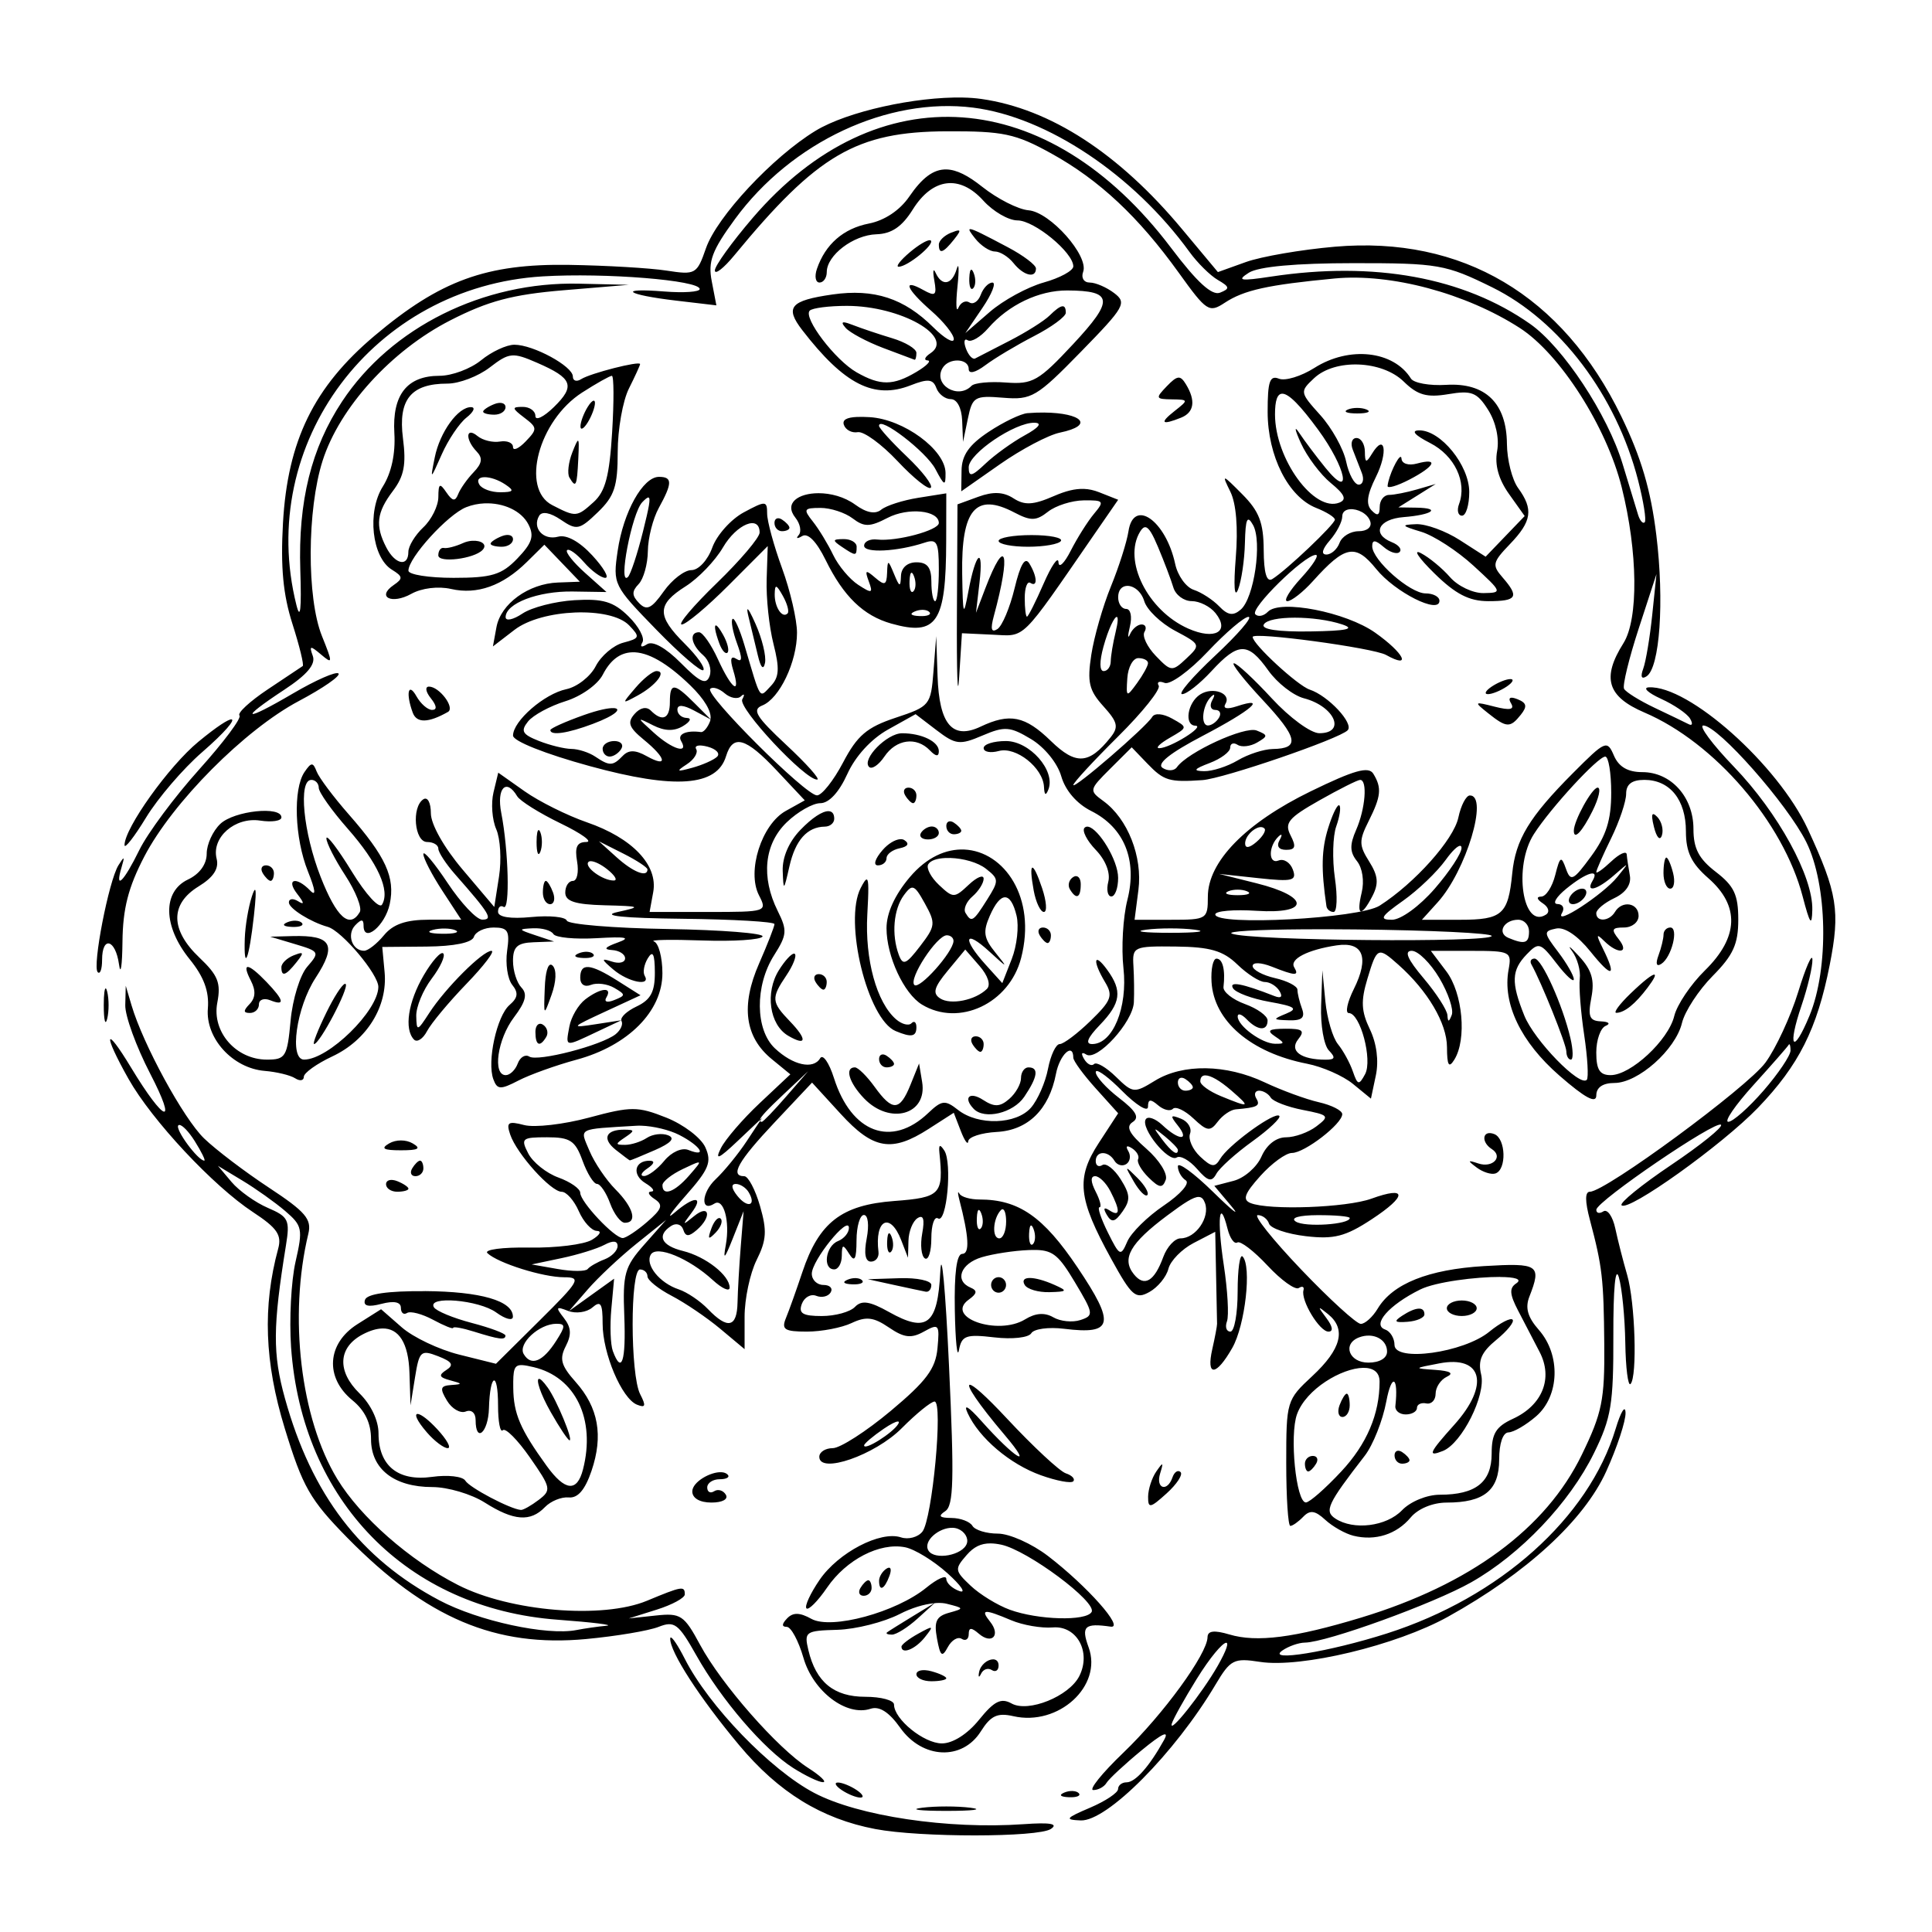 <?xml version="1.0" encoding="UTF-8" standalone="no"?>
<svg
   xmlns:dc="http://purl.org/dc/elements/1.1/"
   xmlns:cc="http://creativecommons.org/ns#"
   xmlns:rdf="http://www.w3.org/1999/02/22-rdf-syntax-ns#"
   xmlns:svg="http://www.w3.org/2000/svg"
   xmlns="http://www.w3.org/2000/svg"
   id="svgC9"
   version="1.1"
   viewBox="0 0 100 100"
   height="100"
   width="100">
  <defs
     id="defs2" />
  <path
     d="m 49.83,5.049 c -2.432,-0.049 -5.965,0.715 -7.617,1.72 -2.212,1.346 -5.104,4.445 -5.672,6.079 -0.469,1.349 -0.541,1.389 -2.047,1.157 -0.859,-0.132 -3.127,-0.265 -5.041,-0.295 -4.279,-0.066 -6.664,0.802 -10.059,3.663 -3.149,2.653 -4.51,5.439 -4.748,9.711 -0.127,2.283 0.006,3.69 0.492,5.213 0.366,1.148 0.605,2.128 0.53,2.178 -0.075,0.05 -0.891,0.595 -1.815,1.211 -0.923,0.616 -1.58,1.223 -1.458,1.349 0.121,0.126 -0.82,1.385 -2.091,2.798 -1.271,1.413 -2.662,3.287 -3.093,4.165 -0.812,1.656 -1.285,2.114 -0.919,0.892 0.173,-0.578 0.144,-0.596 -0.163,-0.101 -0.501,0.808 -1.358,5.231 -1.072,5.529 0.125,0.13 0.227,-0.155 0.227,-0.635 0,-1.259 0.694,-1.073 0.876,0.234 0.085,0.608 0.165,0.079 0.179,-1.177 0.019,-1.713 0.301,-2.812 1.128,-4.402 1.461,-2.807 5.199,-6.568 8.006,-8.056 1.244,-0.659 2.166,-1.299 2.048,-1.422 -0.118,-0.123 -1.18,0.343 -2.359,1.035 -2.56,1.503 -2.839,1.38 -0.445,-0.196 1.177,-0.775 1.63,-1.312 1.474,-1.746 -0.195,-0.542 -0.136,-0.552 0.427,-0.075 0.61,0.516 0.613,0.453 0.045,-0.959 -0.79,-1.966 -0.772,-6.544 0.035,-9.072 0.88,-2.757 3.559,-5.703 6.603,-7.262 1.966,-1.007 3.221,-1.341 5.871,-1.562 l 3.371,-0.281 -2.57,-0.059 c -4.954,-0.114 -9.726,2.256 -12.264,6.093 -1.598,2.415 -2.281,5.172 -2.165,8.729 0.067,2.036 0.001,2.624 -0.202,1.81 -2.095,-8.37 3.985,-16.483 12.75,-17.01 3.23,-0.195 8.124,0.201 8.124,0.656 0,0.15 -0.827,0.206 -1.837,0.126 -2.465,-0.197 -1.985,0.167 0.625,0.474 l 2.076,0.244 -0.24,-1.248 c -0.199,-1.033 0.01,-1.59 1.206,-3.222 2.926,-3.991 7.911,-6.321 12.326,-5.764 3.818,0.482 8.3,3.472 11.197,7.47 0.411,0.567 1.07,1.219 1.466,1.449 0.619,0.359 0.635,0.451 0.116,0.658 -0.42,0.168 -1.19,-0.536 -2.538,-2.321 -6.368,-8.428 -15.218,-9.06 -21.657,-1.544 -1.082,1.263 -1.962,2.486 -1.955,2.719 0.007,0.232 0.459,-0.12 1.006,-0.784 4.305,-5.226 6.319,-6.403 10.996,-6.422 2.925,-0.012 3.561,0.123 5.414,1.148 2.479,1.371 4.514,3.275 6.601,6.18 1.434,1.996 1.564,2.081 2.374,1.548 0.999,-0.658 2.227,-0.929 5.692,-1.258 2.908,-0.276 6.791,0.763 9.582,2.563 2.083,1.344 4.49,5.108 5.275,8.249 0.837,3.348 0.874,6.818 0.087,8.068 -1.132,1.797 -0.838,2.763 1.092,3.588 3.631,1.553 7.183,5.683 8.186,9.518 0.375,1.435 0.479,1.578 0.499,0.691 0.04,-1.722 -1.765,-5.019 -4.048,-7.394 -1.134,-1.18 -1.851,-2.145 -1.591,-2.145 0.759,0 4.346,4.063 5.327,6.033 1.1,2.21 1.179,6.547 0.164,8.993 -0.851,2.051 -1.153,1.658 -0.409,-0.534 0.321,-0.947 0.575,-2.016 0.563,-2.376 -0.011,-0.359 -0.342,0.391 -0.734,1.669 -0.392,1.277 -1.157,2.926 -1.698,3.664 -0.942,1.284 -8.282,6.683 -9.086,6.683 -0.258,0 -0.258,0.485 0,1.458 0.643,2.422 0.714,3.036 0.744,6.434 0.025,2.883 -0.111,3.555 -1.164,5.724 -1.854,3.821 -5.785,6.719 -11.436,8.431 -3.444,1.043 -5.388,1.291 -6.804,0.869 -0.787,-0.235 -1.126,-0.193 -1.131,0.14 -0.013,0.869 -2.294,4 -4.346,5.968 -1.115,1.068 -1.82,1.944 -1.566,1.945 0.253,0.001 0.56,-0.165 0.682,-0.37 0.122,-0.205 0.94,-0.965 1.817,-1.687 1.07,-0.882 1.452,-1.056 1.161,-0.532 -0.761,1.371 -1.486,2.189 -1.939,2.189 -0.242,0 -0.44,0.157 -0.44,0.348 0,0.191 -0.653,0.626 -1.45,0.966 -1.271,0.542 -1.331,0.623 -0.483,0.658 1.359,0.055 4.869,-3.479 6.976,-7.026 0.773,-1.301 0.947,-1.391 2.3,-1.181 2.129,0.33 7.062,-0.853 9.731,-2.335 4.067,-2.257 7.042,-4.99 8.192,-7.522 0.565,-1.245 1.016,-2.613 1.001,-3.04 -0.014,-0.427 -0.245,-0.052 -0.512,0.833 -1.393,4.609 -5.989,8.722 -11.835,10.592 -2.98,0.953 -6.295,1.493 -5.414,0.883 0.319,-0.221 0.843,-0.404 1.165,-0.408 1.127,-0.012 6.65,-2.013 8.599,-3.116 2.564,-1.451 5.099,-4.118 6.364,-6.694 0.895,-1.822 1.011,-2.527 1.002,-6.083 -0.006,-2.441 0.106,-3.627 0.285,-3.017 0.162,0.553 0.312,2.077 0.333,3.386 0.021,1.309 0.143,2.271 0.27,2.139 0.36,-0.374 0.242,-4.226 -0.174,-5.65 -0.206,-0.705 -0.482,-1.787 -0.614,-2.405 -0.132,-0.617 -0.408,-1.014 -0.615,-0.881 -0.206,0.133 -0.371,0.095 -0.366,-0.084 0.012,-0.441 6.201,-4.659 6.453,-4.397 0.11,0.114 -1.05,1.05 -2.578,2.078 -1.528,1.028 -2.685,1.967 -2.569,2.087 0.343,0.357 5.21,-3.122 7.059,-5.044 2.114,-2.199 3.061,-4.081 3.712,-7.381 0.554,-2.804 0.405,-3.728 -1.131,-7.046 -1.541,-3.326 -6.168,-7.45 -8.231,-7.336 -0.327,0.018 -0.043,0.284 0.632,0.592 0.675,0.307 1.352,0.769 1.504,1.025 0.152,0.256 0.122,0.388 -0.067,0.292 -0.189,-0.096 -0.984,-0.479 -1.767,-0.851 -0.783,-0.372 -1.495,-0.815 -1.582,-0.984 -0.087,-0.169 0.255,-1.575 0.76,-3.123 l 0.918,-2.815 -0.22,2.116 c -0.121,1.164 -0.33,2.415 -0.465,2.781 -0.155,0.419 -0.091,0.566 0.171,0.397 0.687,-0.442 0.926,-3.883 0.507,-7.306 -0.286,-2.338 -0.781,-4.019 -1.813,-6.148 -3.038,-6.273 -8.24,-9.354 -14.829,-8.783 -1.734,0.15 -3.805,0.507 -4.602,0.793 l -1.449,0.52 -1.847,-2.213 C 57.913,7.933 54.363,5.631 50.796,5.122 50.503,5.08 50.177,5.056 49.83,5.049 Z m -0.843,3.721 c -0.682,-0.016 -1.266,0.445 -1.926,1.408 -0.483,0.705 -1.275,1.234 -2.084,1.392 -1.324,0.258 -2.259,1.074 -2.694,2.35 -0.132,0.387 -0.071,0.704 0.135,0.704 0.206,0 0.375,-0.243 0.375,-0.54 0,-0.871 1.378,-1.921 2.571,-1.958 0.787,-0.025 1.325,-0.392 1.881,-1.282 1.024,-1.64 2.427,-1.817 3.652,-0.46 0.509,0.563 1.304,1.024 1.767,1.024 0.871,0 2.89,1.662 2.89,2.379 0,0.223 -0.688,0.599 -1.529,0.834 -0.841,0.236 -2.098,0.921 -2.794,1.524 l -1.265,1.095 0.887,-1.307 c 0.488,-0.719 0.719,-1.307 0.515,-1.307 -0.204,0 -0.476,0.283 -0.603,0.629 -0.128,0.346 -0.392,0.525 -0.588,0.399 -0.196,-0.126 -0.453,-0.001 -0.57,0.277 -0.118,0.278 -0.139,-0.219 -0.048,-1.104 0.091,-0.885 0.073,-1.292 -0.041,-0.905 -0.241,0.822 -0.761,0.918 -1.089,0.201 -0.126,-0.277 -0.157,-0.099 -0.069,0.395 0.138,0.774 0.058,0.842 -0.576,0.489 -1.103,-0.614 -0.886,-0.059 0.425,1.089 0.638,0.558 1.16,1.213 1.16,1.456 0,0.243 -0.479,-0.032 -1.063,-0.613 -1.514,-1.502 -3.059,-2.006 -5.212,-1.698 -2.194,0.314 -2.485,0.658 -1.567,1.848 2.171,2.812 3.716,3.598 5.612,2.853 0.892,-0.35 1.156,-0.322 1.326,0.14 0.117,0.317 0.455,0.577 0.751,0.577 0.319,0 0.557,0.452 0.585,1.106 l 0.046,1.106 0.251,-1.207 c 0.235,-1.13 0.351,-1.198 1.826,-1.078 1.475,0.121 1.731,-0.03 4.018,-2.372 2.278,-2.333 2.394,-2.538 1.727,-3.045 -0.393,-0.299 -0.961,-0.544 -1.262,-0.544 -0.307,0 -0.458,-0.244 -0.343,-0.555 0.305,-0.826 -1.708,-3.094 -2.828,-3.186 -0.532,-0.044 -1.611,-0.592 -2.399,-1.218 C 50.106,9.085 49.517,8.783 48.987,8.77 Z m 1.238,3.089 c -0.123,-0.002 7.94e-4,0.172 0.252,0.489 0.292,0.368 0.75,0.669 1.017,0.669 0.267,0 0.702,0.271 0.967,0.603 0.521,0.652 1.16,0.805 1.16,0.276 0,-0.18 -0.653,-0.674 -1.45,-1.096 -1.223,-0.648 -1.788,-0.938 -1.946,-0.94 z m -0.609,0.071 c -0.06,-0.006 -0.188,0.034 -0.387,0.114 -0.349,0.139 -0.634,0.415 -0.634,0.613 0,0.517 0.223,0.444 0.78,-0.254 0.255,-0.32 0.342,-0.462 0.242,-0.473 z m -1.489,0.503 c -0.161,-0.005 -0.587,0.247 -1.026,0.617 -0.502,0.423 -0.763,0.764 -0.58,0.757 0.472,-0.018 1.856,-1.151 1.658,-1.356 -0.011,-0.012 -0.028,-0.018 -0.051,-0.019 z m 21.928,1.188 c 4.393,-0.002 4.775,0.066 7.181,1.251 3.497,1.723 6.42,5.589 7.552,9.99 0.282,1.096 0.436,2.072 0.343,2.17 -0.093,0.097 -0.248,-0.076 -0.343,-0.384 -0.095,-0.308 -0.455,-1.491 -0.8,-2.628 -0.778,-2.566 -3.086,-6.06 -4.792,-7.256 C 75.758,14.354 71.131,13.508 65.801,14.315 c -1.612,0.244 -1.805,0.211 -1.16,-0.2 0.496,-0.316 2.436,-0.493 5.414,-0.494 z m -19.774,0.339 c -0.059,-0.009 -0.099,0.138 -0.11,0.431 -0.017,0.424 0.075,0.662 0.203,0.528 0.128,-0.134 0.142,-0.481 0.03,-0.771 -0.046,-0.12 -0.088,-0.182 -0.123,-0.188 z m 4.963,1.074 c 2.375,0.011 2.429,0.495 0.308,2.771 -1.787,1.918 -2.1,2.098 -3.478,1.995 -0.833,-0.063 -1.638,0.014 -1.789,0.171 -0.704,0.732 -2.005,-0.069 -1.498,-0.921 0.325,-0.548 1.353,-0.51 1.353,0.049 0,0.274 0.342,0.194 0.87,-0.202 0.479,-0.359 1.61,-1.035 2.513,-1.501 0.904,-0.466 1.643,-1.009 1.643,-1.206 0,-0.49 -0.239,-0.449 -0.843,0.145 -0.281,0.277 -1.207,0.86 -2.057,1.297 -0.851,0.437 -1.656,0.851 -1.789,0.921 -0.133,0.07 -0.349,-0.16 -0.48,-0.513 -0.13,-0.353 -0.087,-0.545 0.094,-0.428 0.182,0.117 0.658,-0.164 1.058,-0.624 1.051,-1.208 2.629,-1.962 4.093,-1.954 z M 43.836,15.832 c 2.783,0 5.611,1.604 4.323,2.453 -0.293,0.193 -0.358,0.36 -0.146,0.371 0.213,0.011 -0.048,0.279 -0.58,0.595 -1.204,0.716 -1.864,0.721 -3.093,0.022 -1.111,-0.631 -2.781,-2.827 -2.429,-3.194 0.13,-0.136 0.997,-0.247 1.925,-0.247 z m -0.131,0.854 c -0.142,-0.013 -0.115,0.079 0.064,0.284 0.218,0.248 1.088,0.714 1.933,1.036 0.846,0.322 1.581,0.598 1.634,0.614 0.053,0.016 0.097,-0.144 0.097,-0.355 0,-0.211 -0.566,-0.553 -1.257,-0.76 -0.691,-0.208 -1.605,-0.515 -2.03,-0.682 -0.21,-0.083 -0.357,-0.128 -0.442,-0.136 z m -17.081,1.157 c -0.407,0 -1.183,0.362 -1.723,0.804 -0.541,0.442 -1.509,0.804 -2.152,0.804 -1.682,0 -2.455,0.983 -2.337,2.973 0.063,1.06 -0.152,2.051 -0.597,2.758 -0.826,1.311 -0.568,3.669 0.471,4.306 0.57,0.35 0.583,0.459 0.092,0.793 -0.908,0.619 -0.104,1.022 0.911,0.456 0.537,-0.299 1.395,-0.404 2.059,-0.252 1.348,0.308 2.671,-0.163 3.92,-1.395 l 0.908,-0.896 0.919,0.958 0.918,0.957 -1.131,0.042 c -1.526,0.056 -2.963,1.1 -3.186,2.313 l -0.183,0.996 1.117,-0.859 c 1.417,-1.09 4.976,-1.228 5.935,-0.231 0.578,0.601 0.555,0.67 -0.301,0.894 -0.511,0.133 -1.154,0.681 -1.43,1.218 -0.276,0.536 -0.961,1.072 -1.521,1.19 -1.142,0.24 -2.759,1.648 -2.759,2.402 0,0.286 1.668,0.949 3.984,1.583 4.407,1.206 6.564,1.049 7.04,-0.511 0.355,-1.164 1.019,-0.976 2.634,0.744 l 1.442,1.536 -0.981,0.546 c -1.256,0.699 -2.028,3.126 -1.389,4.368 0.437,0.85 0.395,0.863 -2.609,0.863 h -3.053 l 0.188,-1.026 c 0.257,-1.396 -1.075,-2.8 -3.429,-3.613 -1.024,-0.354 -2.476,-1.077 -3.227,-1.607 l -1.365,-0.964 -0.246,1.02 c -0.135,0.561 -0.072,1.419 0.142,1.907 0.214,0.488 0.278,1.593 0.143,2.456 l -0.245,1.569 -1.641,-1.939 c -0.964,-1.139 -1.641,-2.341 -1.641,-2.912 0,-0.546 -0.17,-0.864 -0.387,-0.724 -0.622,0.4 -0.464,2.212 0.193,2.212 0.319,0 0.58,0.154 0.58,0.343 0,0.189 0.392,0.789 0.87,1.332 1.803,2.049 1.981,2.347 1.4,2.343 -0.292,-0.002 -1.096,-0.854 -1.787,-1.894 -0.691,-1.04 -1.257,-1.714 -1.257,-1.497 0,0.216 0.441,1.068 0.98,1.894 l 0.98,1.501 h -1.668 c -1.19,0 -1.858,0.231 -2.331,0.804 -0.364,0.442 -0.827,0.804 -1.029,0.804 -0.619,0 -0.913,-0.848 -0.457,-1.322 0.316,-0.329 0.43,-0.322 0.43,0.023 0,0.928 1.117,8.53e-4 1.355,-1.124 0.29,-1.373 -0.203,-2.449 -2.128,-4.644 -0.79,-0.901 -1.536,-1.897 -1.656,-2.212 -0.187,-0.49 -0.279,-0.486 -0.629,0.029 -0.6,0.882 -0.511,3.423 0.178,5.141 0.392,0.978 0.433,1.321 0.116,0.992 -0.725,-0.753 -1.278,-0.606 -0.667,0.178 0.361,0.462 0.376,0.584 0.048,0.379 -0.266,-0.166 -0.483,-0.139 -0.483,0.06 0,0.309 1.123,1.014 2.01,1.262 0.73,0.204 2.628,2.457 2.621,3.111 -0.014,1.243 -2.588,3.76 -3.844,3.76 -0.781,0 -0.403,-2.7 0.593,-4.226 1.12,-1.717 0.845,-2.219 -1.186,-2.167 l -1.16,0.031 1.297,0.388 c 1.253,0.375 1.274,0.415 0.62,1.167 -0.374,0.43 -0.76,1.678 -0.862,2.793 -0.173,1.87 -0.261,2.015 -1.224,2.015 -1.603,0 -2.859,-1.44 -2.57,-2.945 0.197,-1.023 0.04,-1.418 -0.929,-2.338 -1.507,-1.431 -1.522,-2.771 -0.042,-3.68 0.775,-0.476 1.066,-0.921 0.937,-1.434 -0.277,-1.102 0.948,-2.174 2.255,-1.975 0.604,0.092 1.098,0.018 1.098,-0.165 0,-0.603 -2.439,-0.346 -3.16,0.333 -0.389,0.366 -0.707,1.06 -0.707,1.544 0,0.547 -0.365,1.052 -0.967,1.337 -1.329,0.63 -1.293,2.424 0.082,4.123 0.741,0.915 1.018,1.666 0.945,2.554 -0.128,1.545 1.285,3.094 2.944,3.23 0.617,0.051 1.325,0.222 1.572,0.381 0.248,0.159 0.451,0.125 0.451,-0.075 0,-0.201 0.666,-0.677 1.48,-1.059 1.784,-0.837 2.866,-2.582 2.701,-4.359 l -0.121,-1.303 2.294,-0.02 c 1.426,-0.012 2.353,-0.203 2.449,-0.503 0.085,-0.266 0.545,-0.483 1.022,-0.483 0.745,0 0.844,0.172 0.697,1.211 -0.094,0.666 0.025,1.456 0.265,1.756 0.33,0.413 0.296,0.667 -0.139,1.042 -0.661,0.571 -1.175,2.929 -0.838,3.845 0.199,0.541 0.366,0.549 1.299,0.066 0.589,-0.305 1.941,-0.79 3.004,-1.078 2.673,-0.723 4.447,-2.508 4.447,-4.475 0,-0.823 -0.199,-1.564 -0.44,-1.648 -0.242,-0.084 0.884,-0.106 2.501,-0.049 1.617,0.057 3.021,-0.035 3.121,-0.203 0.1,-0.169 -2.112,-0.344 -4.917,-0.39 -2.804,-0.046 -5.15,-0.241 -5.213,-0.434 -0.062,-0.193 -0.889,-0.277 -1.837,-0.185 -1.084,0.104 -1.723,0.003 -1.723,-0.273 0,-0.241 0.131,-0.355 0.29,-0.252 0.334,0.214 0.254,-2.93 -0.123,-4.865 -0.251,-1.286 0.257,-1.818 0.824,-0.863 0.145,0.244 1.156,0.876 2.246,1.404 1.09,0.528 1.69,0.962 1.331,0.964 -0.483,0.003 -0.606,0.264 -0.476,1.009 0.096,0.553 -0.001,1.006 -0.218,1.006 -0.217,0 -0.394,0.271 -0.394,0.603 0,0.453 0.506,0.617 2.03,0.657 1.888,0.049 1.935,0.073 0.677,0.349 -0.89,0.195 0.27,0.315 3.384,0.35 2.605,0.029 4.737,0.153 4.737,0.276 0,0.123 -0.359,1.043 -0.798,2.044 -0.954,2.178 -0.737,3.803 0.659,4.945 l 0.961,0.787 -1.591,1.496 c -0.876,0.823 -1.78,1.873 -2.009,2.335 -0.317,0.639 -0.112,0.551 0.859,-0.368 l 1.16,-1.097 c 0.03,-0.158 0.397,-0.548 1.242,-1.342 l 1.257,-1.181 -1.136,1.307 c -0.625,0.719 -1.19,1.307 -1.257,1.307 -0.053,0 -0.081,-0.015 -0.097,-0.038 l -0.69,1.044 c -0.439,0.664 -1.16,1.548 -1.603,1.965 -0.743,0.698 -0.796,1.731 -0.065,1.262 0.477,-0.307 0.813,0.913 0.59,2.135 -0.151,0.824 -0.066,0.745 0.362,-0.334 l 0.558,-1.408 -0.146,1.81 c -0.08,0.995 -0.155,2.308 -0.168,2.916 -0.026,1.297 -0.509,1.405 -1.531,0.342 -0.404,-0.421 -1.085,-0.88 -1.512,-1.021 -0.993,-0.328 -1.756,-1.279 -1.446,-1.801 0.298,-0.501 1.976,0.189 3.21,1.321 0.479,0.439 0.87,0.614 0.87,0.388 0,-0.633 -1.238,-1.605 -2.417,-1.896 -1.124,-0.278 -1.37,-0.807 -0.603,-1.3 0.253,-0.163 0.531,-0.076 0.618,0.194 0.12,0.375 0.285,0.38 0.699,0.022 0.793,-0.684 0.665,-1.373 -0.134,-0.721 -0.613,0.5 -0.628,0.486 -0.147,-0.152 0.681,-0.903 0.155,-0.909 -0.887,-0.01 -0.442,0.382 -0.17,-0.026 0.604,-0.905 1.2,-1.362 1.35,-1.731 1.01,-2.492 -0.219,-0.491 -1.128,-1.182 -2.02,-1.537 -1.484,-0.59 -1.821,-0.59 -4,-0.002 -1.309,0.353 -2.82,0.526 -3.357,0.386 -0.833,-0.217 -0.939,-0.144 -0.723,0.493 0.339,0.998 2.105,2.961 2.665,2.961 0.245,0 0.644,0.452 0.886,1.006 0.242,0.553 0.662,1.011 0.933,1.018 0.27,0.007 0.158,0.214 -0.251,0.46 -0.408,0.246 -1.873,0.428 -3.254,0.404 -1.382,-0.024 -2.353,0.106 -2.158,0.289 0.549,0.517 2.874,1.247 3.97,1.247 0.906,0 0.802,0.184 -1.271,2.239 l -2.258,2.239 -1.902,-0.474 c -1.046,-0.261 -2.384,-0.896 -2.973,-1.412 l -1.071,-0.937 -1.227,0.775 c -1.576,0.997 -1.692,2.762 -0.26,3.934 0.654,0.535 0.967,1.188 0.967,2.017 0,1.544 1.195,2.478 3.17,2.478 0.798,0 2.021,0.361 2.717,0.803 1.496,0.949 2.363,1.015 3.112,0.237 0.301,-0.313 0.857,-0.539 1.236,-0.503 0.469,0.045 0.845,-0.396 1.178,-1.378 0.618,-1.82 0.357,-3.275 -0.825,-4.602 -0.753,-0.845 -0.848,-1.189 -0.51,-1.846 0.309,-0.601 0.285,-0.973 -0.095,-1.46 -0.443,-0.567 -0.415,-0.616 0.215,-0.37 0.399,0.156 0.965,0.077 1.257,-0.175 0.432,-0.373 0.532,-0.216 0.532,0.837 0,1.54 0.992,3.879 1.779,4.193 0.443,0.177 0.477,0.064 0.163,-0.546 -0.513,-0.997 -0.52,-6.453 -0.008,-6.453 0.213,0 0.387,0.161 0.387,0.357 0,0.196 0.566,0.65 1.257,1.01 0.691,0.36 1.822,1.128 2.513,1.706 l 1.257,1.052 v -1.68 c 0,-0.924 0.28,-2.243 0.622,-2.932 0.515,-1.035 0.545,-1.519 0.177,-2.796 -0.245,-0.849 -0.612,-1.544 -0.816,-1.544 -0.758,0 -0.32,-0.777 1.569,-2.784 l 1.94,-2.061 1.48,1.618 c 1.687,1.844 2.642,2.008 4.552,0.781 l 1.303,-0.837 0.362,0.938 c 0.199,0.516 0.373,0.757 0.387,0.536 0.014,-0.221 0.677,-0.437 1.473,-0.481 1.621,-0.088 2.713,-1.16 3.069,-3.013 0.191,-0.991 0.891,-1.64 0.896,-0.83 7.94e-4,0.166 0.524,0.881 1.162,1.589 l 1.159,1.287 -0.997,1.529 c -1.195,1.831 -1.084,2.877 0.636,6.003 1.065,1.937 1.268,2.114 1.979,1.718 0.436,-0.242 0.878,-0.782 0.983,-1.199 0.105,-0.417 0.693,-1.018 1.307,-1.337 l 1.117,-0.579 0.045,2.281 c 0.025,1.255 0.048,2.373 0.05,2.483 0.002,0.111 -0.109,0.699 -0.247,1.307 -0.327,1.445 0.197,1.413 1.036,-0.064 0.668,-1.176 1.011,-4.23 0.532,-4.729 -0.141,-0.147 -0.256,0.668 -0.256,1.811 0,1.143 -0.169,2.078 -0.375,2.078 -0.206,0 -0.286,-0.24 -0.177,-0.534 0.108,-0.294 0.033,-1.606 -0.166,-2.916 -0.359,-2.358 -0.231,-3.569 0.197,-1.866 0.122,0.486 0.349,0.801 0.504,0.702 0.155,-0.1 0.859,0.439 1.564,1.196 0.705,0.757 1.433,1.279 1.617,1.161 0.184,-0.118 0.294,-0.066 0.243,0.116 -0.146,0.526 0.83,2.141 1.294,2.141 0.261,0 0.219,-0.267 -0.11,-0.704 -0.471,-0.625 -0.461,-0.647 0.093,-0.197 0.946,0.768 0.681,1.807 -0.816,3.198 -1.335,1.24 -1.353,1.3 -1.353,4.508 0,1.788 0.095,3.251 0.212,3.251 0.117,0 0.417,-0.213 0.668,-0.473 0.349,-0.363 0.615,-0.326 1.14,0.159 0.377,0.348 1.035,0.719 1.46,0.824 1.131,0.28 2.232,-0.072 2.962,-0.947 0.379,-0.454 1.142,-0.77 1.862,-0.77 1.94,0 2.717,-0.636 2.717,-2.226 0,-0.84 0.192,-1.399 0.483,-1.407 0.266,-0.007 0.909,-0.382 1.43,-0.833 1.214,-1.051 1.281,-3.176 0.141,-4.471 -0.579,-0.659 -0.717,-1.142 -0.491,-1.72 0.644,-1.647 0.486,-1.754 -2.344,-1.584 -2.886,0.173 -4.73,0.91 -5.505,2.2 -0.261,0.435 -0.656,0.792 -0.876,0.792 -0.22,0 -1.609,-1.267 -3.087,-2.815 -1.477,-1.548 -2.488,-2.815 -2.245,-2.815 0.242,0 0.504,0.199 0.582,0.442 0.078,0.243 0.934,0.534 1.904,0.648 1.456,0.171 2.05,0.019 3.408,-0.873 1.853,-1.217 1.846,-1.743 -0.014,-1.068 -1.288,0.467 -5.289,0.612 -6.254,0.227 -0.43,-0.172 -0.315,-0.489 0.511,-1.408 0.586,-0.652 1.32,-1.186 1.631,-1.186 0.655,0 2.604,-1.503 2.604,-2.008 0,-0.188 -0.546,-0.466 -1.212,-0.618 -0.667,-0.152 -1.928,-0.615 -2.803,-1.028 -1.992,-0.941 -4.232,-0.976 -5.679,-0.086 -1.072,0.659 -1.146,0.652 -2.022,-0.204 -0.5,-0.489 -1.009,-0.784 -1.131,-0.657 -0.122,0.127 -0.354,0.01 -0.514,-0.26 -0.174,-0.293 -0.131,-0.388 0.108,-0.234 0.56,0.36 2.418,-1.674 2.467,-2.702 0.023,-0.468 0.012,-1.314 -0.022,-1.881 -0.061,-0.998 0.009,-1.03 2.192,-1.006 1.782,0.02 2.45,0.215 3.188,0.93 0.514,0.498 1.152,0.905 1.418,0.905 0.266,0 0.61,0.212 0.764,0.471 0.178,0.299 0.08,0.392 -0.267,0.256 -1.666,-0.653 -2.367,-0.784 -2.14,-0.402 0.134,0.226 0.982,0.542 1.885,0.702 1.332,0.237 1.496,0.352 0.869,0.61 -0.718,0.295 -0.708,0.319 0.137,0.346 0.677,0.021 0.851,-0.135 0.677,-0.608 -0.129,-0.35 -0.234,-0.788 -0.234,-0.973 0,-0.186 -0.522,-0.457 -1.16,-0.603 -0.638,-0.146 -1.16,-0.427 -1.16,-0.625 0,-0.204 0.43,-0.19 0.992,0.032 1.227,0.485 1.433,0.491 1.16,0.032 -0.251,-0.422 0.693,-0.908 2.202,-1.134 1.372,-0.206 1.698,0.627 0.884,2.262 -0.34,0.684 -0.456,1.243 -0.259,1.243 0.593,0 1.239,2.427 0.842,3.163 -0.317,0.587 -0.386,0.571 -0.634,-0.146 -0.153,-0.442 -0.5,-1.076 -0.771,-1.408 -0.271,-0.332 -0.563,-1.327 -0.65,-2.212 l -0.156,-1.609 -0.065,1.83 c -0.036,1.007 0.144,2.047 0.399,2.313 0.361,0.375 0.325,0.482 -0.162,0.482 -1.281,0 -1.9,-0.457 -1.425,-1.053 0.361,-0.452 0.235,-0.555 -0.667,-0.55 -0.859,0.005 -0.979,0.094 -0.53,0.396 0.516,0.347 0.516,0.389 0,0.383 -0.679,-0.008 -1.933,-0.925 -1.933,-1.413 0,-0.186 0.209,-0.12 0.464,0.145 0.573,0.596 1.083,0.624 1.083,0.06 0,-0.233 -0.526,-0.614 -1.168,-0.847 -0.642,-0.233 -1.143,-0.63 -1.114,-0.884 0.103,-0.886 -0.041,-1.467 -0.363,-1.467 -0.178,0 -0.294,0.542 -0.256,1.204 0.116,2.023 2.038,3.669 4.948,4.236 0.792,0.155 1.859,0.624 2.371,1.043 l 0.932,0.763 0.255,-1.207 c 0.158,-0.75 0.041,-1.651 -0.309,-2.381 -0.449,-0.936 -0.475,-1.467 -0.128,-2.617 0.495,-1.645 0.544,-1.667 1.602,-0.727 1.52,1.351 2.51,3.029 2.516,4.264 0.004,0.957 0.095,1.11 0.381,0.65 0.653,-1.051 0.435,-3.446 -0.415,-4.571 l -0.801,-1.06 h 2.101 c 2.015,0 2.094,0.04 1.922,0.976 -0.322,1.75 0.635,3.743 2.632,5.482 1.335,1.163 1.909,1.469 1.909,1.021 0,-0.41 0.337,-0.641 0.937,-0.641 1.227,0 3.162,-1.718 3.497,-3.105 0.145,-0.603 0.861,-1.698 1.589,-2.434 1.064,-1.075 1.325,-1.648 1.325,-2.915 0,-1.286 -0.214,-1.742 -1.16,-2.47 -0.883,-0.679 -1.16,-1.21 -1.16,-2.224 0,-1.653 -1.159,-2.941 -2.648,-2.941 -0.75,0 -1.218,-0.273 -1.468,-0.855 -0.352,-0.821 -0.438,-0.784 -2.121,0.905 -2.262,2.27 -2.971,3.441 -3.143,5.194 -0.208,2.125 -0.516,2.398 -2.698,2.398 h -1.978 l 0.822,-0.91 c 1.465,-1.622 2.64,-5.525 1.663,-5.525 -0.196,0 -0.464,0.514 -0.597,1.142 -0.241,1.143 -2.256,3.398 -4.076,4.563 -1.042,0.666 -8.504,1.064 -8.506,0.452 -2.64e-4,-0.179 0.962,-0.262 2.139,-0.186 2.772,0.179 2.765,-0.733 -0.011,-1.427 l -1.933,-0.483 2.032,0.219 c 1.779,0.192 2.001,0.137 1.787,-0.445 -0.135,-0.365 -0.467,-0.576 -0.737,-0.468 -0.536,0.214 -0.538,-0.738 -0.002,-1.244 0.182,-0.172 0.206,-0.087 0.053,0.189 -0.173,0.313 -0.045,0.503 0.338,0.503 0.481,0 0.532,-0.164 0.231,-0.749 -0.33,-0.641 -0.114,-0.902 1.489,-1.81 1.031,-0.584 1.981,-1.061 2.112,-1.061 0.389,0 0.27,1.497 -0.206,2.584 -0.342,0.78 -0.332,1.152 0.043,1.622 0.282,0.354 0.385,1.036 0.243,1.621 -0.296,1.225 -0.025,1.312 0.558,0.179 0.331,-0.644 0.293,-1.045 -0.171,-1.782 -0.53,-0.842 -0.534,-1.08 -0.03,-2.085 0.648,-1.293 0.692,-1.726 0.246,-2.456 -0.244,-0.399 -0.985,-0.192 -3.245,0.909 -3.368,1.641 -5.321,3.643 -5.321,5.455 0,1.16 -0.053,1.192 -1.897,1.192 h -1.896 l 0.199,-1.543 c 0.221,-1.717 -0.551,-3.682 -1.81,-4.599 -0.752,-0.548 -0.745,-0.583 0.347,-1.672 l 1.116,-1.112 0.81,0.843 c 0.855,0.89 1.131,0.973 2.847,0.855 1.087,-0.075 7.093,-2.135 7.521,-2.58 0.335,-0.349 -1.008,-1.788 -1.964,-2.104 -0.628,-0.207 -2.953,-2.354 -2.953,-2.726 0,-0.279 6.245,0.564 6.905,0.932 1.349,0.751 0.939,-0.089 -0.563,-1.152 -1.511,-1.07 -4.928,-1.736 -5.556,-1.083 -0.213,0.222 -0.506,0.279 -0.651,0.128 -0.282,-0.293 2.518,-3.045 3.127,-3.073 0.199,-0.009 -0.137,0.526 -0.748,1.189 -0.611,0.664 -0.936,1.207 -0.721,1.207 0.215,0 0.814,-0.469 1.329,-1.042 1.662,-1.849 2.198,-1.951 3.271,-0.624 0.976,1.207 3.274,2.362 3.274,1.646 0,-0.21 -0.323,-0.382 -0.717,-0.382 -0.811,0 -2.763,-1.726 -2.763,-2.443 0,-0.343 0.16,-0.333 0.589,0.038 0.324,0.28 0.697,0.397 0.829,0.26 0.132,-0.137 -0.046,-0.363 -0.396,-0.503 -1.066,-0.425 -0.709,-1.197 0.601,-1.301 1.494,-0.118 1.971,-0.469 0.665,-0.489 l -0.934,-0.014 0.967,-0.606 0.967,-0.606 -0.967,0.281 c -0.532,0.155 -1.184,0.283 -1.45,0.285 -0.266,0.002 -0.483,0.281 -0.483,0.621 0,0.443 -0.118,0.494 -0.42,0.18 -0.302,-0.314 -0.239,-0.799 0.222,-1.727 0.644,-1.294 0.471,-2.313 -0.204,-1.203 -0.302,0.496 -0.361,0.478 -0.366,-0.112 -0.003,-0.387 -0.198,-0.704 -0.434,-0.704 -0.235,0 -0.322,0.271 -0.193,0.603 0.129,0.332 0.34,0.875 0.469,1.207 0.129,0.332 0.056,0.603 -0.162,0.603 -0.219,0 -0.511,-0.538 -0.65,-1.196 -0.139,-0.658 -0.739,-1.737 -1.334,-2.399 -1.066,-1.186 -1.07,-1.213 -0.327,-1.912 1.085,-1.022 3.515,-0.93 4.646,0.176 0.717,0.701 1.196,0.835 2.304,0.648 1.209,-0.204 1.489,-0.094 2.062,0.816 0.4,0.635 0.584,1.48 0.464,2.13 -0.132,0.716 0.075,1.462 0.615,2.221 l 0.812,1.142 -1.011,1.052 -1.011,1.052 -1.338,-0.86 c -0.735,-0.473 -1.752,-0.843 -2.258,-0.823 -0.803,0.032 -0.769,0.083 0.262,0.394 0.651,0.197 1.869,0.987 2.707,1.757 1.494,1.372 1.504,1.4 0.52,1.416 -0.552,0.009 -1.333,-0.362 -1.736,-0.825 -0.403,-0.463 -1.083,-1.023 -1.51,-1.244 -0.428,-0.221 -0.115,0.247 0.694,1.042 1.103,1.083 1.805,1.445 2.803,1.445 1.483,0 1.612,-0.218 0.729,-1.233 -0.551,-0.634 -0.518,-0.781 0.387,-1.723 1.133,-1.179 1.224,-1.797 0.422,-2.899 -0.312,-0.429 -0.573,-1.46 -0.58,-2.289 -0.017,-2.108 -1.119,-3.176 -3.147,-3.052 -0.857,0.053 -1.677,-0.095 -1.822,-0.327 -0.9,-1.441 -3.193,-1.694 -4.994,-0.551 -0.688,0.436 -1.514,0.688 -1.837,0.559 -0.475,-0.189 -0.586,0.138 -0.585,1.719 0.002,2.287 1.07,4.4 2.513,4.97 0.532,0.21 0.967,0.483 0.967,0.606 0,0.241 -2.531,2.643 -3.242,3.077 -0.291,0.177 -0.435,-0.316 -0.442,-1.51 -0.008,-1.412 -0.234,-1.999 -1.106,-2.878 -1.054,-1.061 -1.078,-1.066 -0.619,-0.133 0.302,0.614 0.405,1.873 0.279,3.419 -0.119,1.457 -0.071,2.121 0.118,1.643 0.175,-0.442 0.335,-1.528 0.356,-2.413 0.031,-1.264 0.121,-1.463 0.421,-0.926 0.481,0.859 0.057,3.778 -0.637,4.377 -0.392,0.338 -0.668,0.297 -1.114,-0.167 -0.326,-0.339 -0.92,-0.725 -1.319,-0.856 -0.399,-0.132 -0.83,-0.732 -0.959,-1.334 -0.484,-2.256 -2.155,-3.428 -2.419,-1.698 -0.084,0.553 -0.493,1.839 -0.909,2.857 -0.416,1.018 -0.873,2.61 -1.015,3.537 -0.218,1.42 -0.12,1.838 0.623,2.661 0.746,0.826 0.804,1.075 0.374,1.614 -1.119,1.403 -1.797,1.443 -3.091,0.185 -1.336,-1.298 -2.123,-1.458 -3.638,-0.74 -1.457,0.691 -2.142,-0.114 -2.226,-2.621 l -0.069,-2.063 -0.141,1.81 c -0.138,1.765 -0.187,1.825 -1.961,2.413 -1.486,0.493 -1.984,0.916 -2.718,2.313 -0.494,0.94 -1.103,1.708 -1.353,1.705 -0.592,-0.005 -5.814,-5.214 -5.526,-5.513 0.121,-0.126 0.457,-0.023 0.748,0.228 0.291,0.251 0.671,0.322 0.845,0.158 0.174,-0.164 0.204,-0.094 0.067,0.156 -0.241,0.44 3.261,4.19 3.879,4.153 0.169,-0.01 -0.552,-0.817 -1.6,-1.794 -1.569,-1.463 -1.789,-1.824 -1.242,-2.042 0.889,-0.355 1.796,-2.255 1.796,-3.763 0,-0.672 -0.348,-2.174 -0.773,-3.338 -0.425,-1.164 -0.773,-2.438 -0.773,-2.83 -1.83e-4,-0.67 -0.075,-0.674 -1.207,-0.065 -0.664,0.357 -1.398,1.176 -1.631,1.82 -0.239,0.66 -0.712,1.171 -1.082,1.171 -0.361,0 -1.007,0.498 -1.436,1.106 -0.626,0.887 -0.877,1.007 -1.27,0.603 -0.381,-0.391 -0.387,-0.61 -0.026,-0.985 0.255,-0.265 0.471,-1.035 0.478,-1.709 0.007,-0.675 0.262,-1.68 0.566,-2.233 0.71,-1.292 0.711,-1.609 0.008,-1.609 -0.831,0 -1.843,1.816 -2.137,3.834 -0.252,1.726 -0.221,1.79 1.989,4.064 1.235,1.271 2.336,2.219 2.445,2.104 0.11,-0.114 -0.321,-0.726 -0.957,-1.36 -1.462,-1.457 -1.454,-2.031 0.043,-2.978 0.659,-0.417 1.526,-1.32 1.927,-2.006 0.714,-1.222 1.901,-1.706 1.901,-0.776 0,0.259 -0.997,1.435 -2.215,2.614 -1.218,1.179 -2.035,2.144 -1.814,2.144 0.22,0 1.312,-0.913 2.425,-2.029 l 2.024,-2.029 -0.056,1.727 c -0.031,0.95 0.128,2.451 0.353,3.336 0.325,1.281 0.297,1.726 -0.14,2.183 -0.609,0.637 -0.494,0.816 -1.36,-2.109 -0.25,-0.844 -0.529,-1.458 -0.62,-1.363 -0.091,0.095 0.013,0.66 0.231,1.256 0.286,0.781 0.277,1.008 -0.031,0.81 -0.287,-0.184 -0.341,0.007 -0.166,0.581 0.41,1.342 -0.075,1 -0.784,-0.553 -0.353,-0.774 -0.796,-1.408 -0.985,-1.408 -0.525,0 -0.407,0.65 0.214,1.187 0.306,0.264 0.457,0.751 0.335,1.082 -0.174,0.471 -0.495,0.325 -1.49,-0.678 -0.784,-0.79 -1.452,-1.161 -1.748,-0.97 -0.285,0.183 -0.382,0.143 -0.239,-0.097 0.133,-0.223 -0.193,-0.831 -0.724,-1.35 -0.778,-0.761 -1.318,-0.921 -2.791,-0.833 -1.005,0.06 -2.218,0.372 -2.696,0.693 -0.479,0.321 -0.87,0.404 -0.87,0.185 0,-0.712 1.681,-1.355 3.47,-1.327 l 1.751,0.027 -1.109,-0.991 c -0.609,-0.545 -1.029,-1.074 -0.932,-1.174 0.097,-0.101 0.492,0.18 0.878,0.624 0.386,0.444 0.882,0.807 1.101,0.807 0.22,0 -0.083,-0.522 -0.671,-1.16 -0.663,-0.72 -1.335,-1.089 -1.769,-0.971 -0.764,0.208 -1.359,-0.448 -0.983,-1.082 0.146,-0.246 0.574,-0.167 1.122,0.206 0.818,0.558 0.963,0.528 1.913,-0.388 0.863,-0.832 1.029,-1.333 1.031,-3.121 0.001,-1.172 0.262,-2.649 0.58,-3.283 0.318,-0.634 0.578,-1.203 0.578,-1.265 0,-0.183 -2.576,0.475 -3.048,0.778 -0.238,0.153 -0.432,0.091 -0.432,-0.137 0,-0.529 -2.049,-1.643 -3.022,-1.643 z m 12.714,40.182 0.107,-0.163 -0.116,0.11 c -0.004,0.023 -7.9e-5,0.039 0.009,0.053 z M 26.478,18.4 c 0.328,-0.032 0.688,0.101 1.322,0.377 1.84,0.8 1.991,1.197 0.867,2.295 -0.525,0.513 -0.955,0.72 -0.955,0.46 0,-0.26 -0.294,-0.472 -0.654,-0.472 -0.578,0 -0.569,0.065 0.075,0.555 0.685,0.521 0.689,0.595 0.074,1.235 -0.36,0.375 -0.655,0.503 -0.655,0.286 0,-0.217 -0.305,-0.344 -0.677,-0.281 -0.372,0.063 -0.894,-0.066 -1.16,-0.286 -0.607,-0.502 -0.645,0.175 -0.045,0.799 0.328,0.341 0.288,0.614 -0.159,1.079 -0.329,0.342 -0.688,0.852 -0.797,1.132 -0.152,0.39 -0.295,0.367 -0.609,-0.093 -0.343,-0.505 -0.411,-0.466 -0.416,0.24 -0.003,0.463 -0.353,1.17 -0.779,1.57 -0.425,0.4 -0.773,0.972 -0.773,1.269 0,0.799 -0.687,0.657 -1.146,-0.237 -0.578,-1.123 -0.498,-1.8 0.345,-2.915 0.581,-0.769 0.696,-1.371 0.521,-2.73 -0.258,-2.003 0.413,-2.828 2.303,-2.828 0.606,0 1.591,-0.376 2.188,-0.835 0.505,-0.388 0.801,-0.587 1.128,-0.619 z m 5.192,1.052 c 0.106,0 0.112,1.312 0.014,2.916 -0.139,2.272 -0.351,3.071 -0.958,3.62 -0.869,0.784 -0.918,0.788 -2.143,0.157 -1.646,-0.848 -0.709,-4.376 1.547,-5.827 0.741,-0.476 1.434,-0.866 1.54,-0.866 z m 29.313,0.096 c -0.143,0.015 -0.317,0.16 -0.588,0.442 -0.599,0.623 -0.582,0.669 0.255,0.681 0.873,0.012 0.877,0.029 0.147,0.603 -0.795,0.625 -0.676,0.749 0.332,0.346 0.683,-0.273 0.772,-0.88 0.254,-1.731 -0.146,-0.24 -0.258,-0.356 -0.4,-0.342 z m 5.393,0.83 c 0.342,0.005 0.932,0.614 1.842,1.852 1.466,1.994 1.804,3.731 0.386,1.982 -0.478,-0.59 -1.09,-1.404 -1.359,-1.81 -0.269,-0.406 -0.229,-0.165 0.089,0.534 0.318,0.699 1.016,1.63 1.552,2.068 0.718,0.588 0.834,0.853 0.439,1.011 -1.304,0.52 -3.331,-2.258 -3.331,-4.566 0,-0.714 0.116,-1.075 0.381,-1.071 z m -35.646,0.361 c -0.068,0.002 -0.182,0.115 -0.31,0.322 -0.206,0.332 -0.375,0.784 -0.375,1.006 0,0.221 0.169,0.131 0.375,-0.201 0.206,-0.332 0.375,-0.784 0.375,-1.006 0,-0.083 -0.024,-0.122 -0.064,-0.121 z m -4.919,0.118 c -0.069,0.008 -0.145,0.027 -0.225,0.059 -0.319,0.127 -0.58,0.303 -0.58,0.39 0,0.087 0.261,0.158 0.58,0.158 0.319,0 0.58,-0.175 0.58,-0.39 0,-0.161 -0.147,-0.24 -0.355,-0.217 z m -1.422,0.217 c -0.673,-0.02 -1.622,1.288 -1.886,2.602 -0.239,1.188 -0.233,1.186 0.363,-0.161 0.333,-0.752 0.907,-1.606 1.276,-1.898 0.369,-0.291 0.481,-0.536 0.248,-0.543 z m 45.859,0.04 c -0.175,0 -0.35,0.027 -0.483,0.083 -0.266,0.112 -0.048,0.203 0.483,0.203 0.532,0 0.749,-0.091 0.483,-0.203 -0.133,-0.056 -0.308,-0.083 -0.483,-0.083 z M 54.062,21.353 c -0.271,-0.003 -0.566,0.007 -0.88,0.032 -0.347,0.028 -1.253,0.464 -2.013,0.969 -1.011,0.671 -1.388,1.209 -1.399,1.998 l -0.016,1.079 2.009,-1.406 c 1.105,-0.773 2.497,-1.508 3.093,-1.632 1.849,-0.385 1.103,-1.02 -0.794,-1.039 z m -9.705,0.228 c -0.546,0.025 -0.763,0.157 -0.68,0.405 0.089,0.265 0.414,0.437 0.721,0.383 0.307,-0.055 1.235,0.621 2.061,1.501 0.826,0.88 1.601,1.499 1.72,1.375 0.119,-0.124 -0.435,-0.848 -1.232,-1.607 -0.797,-0.76 -1.449,-1.479 -1.449,-1.599 0,-0.537 2.443,1.338 2.919,2.24 0.464,0.881 0.529,0.906 0.524,0.201 -0.009,-1.197 -2.171,-2.785 -3.929,-2.888 -0.256,-0.015 -0.475,-0.019 -0.657,-0.01 z m 9.188,0.3 c 0.416,0.01 0.232,0.248 -0.505,0.652 -0.638,0.35 -1.552,1.008 -2.03,1.462 -0.714,0.677 -0.87,0.712 -0.87,0.192 0,-0.71 2.394,-2.33 3.405,-2.306 z m 19.91,0.395 c -0.441,0.006 -0.235,0.245 0.568,0.656 1.269,0.651 1.918,2.017 1.498,3.155 -0.123,0.332 -0.054,0.604 0.152,0.604 0.206,0 0.375,-0.551 0.375,-1.225 0,-1.381 -1.482,-3.205 -2.593,-3.19 z m -43.544,0.537 c -0.047,0.013 -0.136,0.219 -0.285,0.597 -0.204,0.518 -0.272,1.106 -0.153,1.307 0.337,0.567 0.389,0.46 0.458,-0.942 0.033,-0.674 0.04,-0.979 -0.021,-0.962 z m 42.593,0.837 c -0.139,-0.043 -0.631,0.977 -0.683,1.503 -0.015,0.149 0.496,-5.5e-4 1.134,-0.332 1.323,-0.687 1.535,-1.14 0.387,-0.828 -0.438,0.119 -0.785,0.008 -0.801,-0.255 -0.003,-0.054 -0.016,-0.082 -0.036,-0.088 z m -47.416,1.049 c 0.281,0 0.696,0.128 1.077,0.384 0.472,0.317 0.421,0.391 -0.267,0.396 -0.466,0.003 -0.955,-0.175 -1.086,-0.396 -0.152,-0.256 -0.005,-0.384 0.276,-0.384 z m 31.005,0.607 c -0.451,-0.015 -0.936,0.106 -1.547,0.372 -1.067,0.464 -1.514,0.488 -2.09,0.114 -0.515,-0.334 -1.054,-0.359 -1.815,-0.081 l -1.082,0.395 -0.029,5.622 c -0.016,3.092 0.035,4.593 0.115,3.335 l 0.145,-2.287 1.591,0.075 c 1.728,0.081 1.393,0.41 5.236,-5.16 L 57.876,25.868 56.89,25.478 C 56.623,25.373 56.364,25.314 56.094,25.305 Z M 42.365,25.528 c -1.034,8.26e-4 -1.804,0.506 -1.194,1.27 0.25,0.314 0.326,0.718 0.168,0.899 -0.158,0.181 -0.076,0.203 0.182,0.049 0.296,-0.177 0.743,0.28 1.215,1.243 0.923,1.881 1.958,2.882 3.398,3.288 h 7.93e-4 c 2.358,0.664 2.831,-0.044 2.84,-4.254 l 0.005,-2.488 -1.45,0.231 c -0.798,0.127 -1.66,0.404 -1.917,0.614 -0.307,0.251 -0.766,0.164 -1.343,-0.257 -0.569,-0.415 -1.285,-0.596 -1.905,-0.595 z m -8.804,0.223 c 0.13,0.014 0.034,0.5 -0.282,1.767 -0.289,1.159 -0.64,2.217 -0.779,2.35 -0.526,0.502 0.206,-3.314 0.742,-3.872 0.154,-0.16 0.26,-0.251 0.319,-0.245 z m 22.536,0.148 c 1.038,-0.012 1.078,0.041 0.532,0.691 -0.325,0.387 -0.867,1.247 -1.205,1.91 -0.337,0.664 -0.623,0.935 -0.637,0.603 -0.013,-0.332 -0.36,0.166 -0.77,1.106 -0.41,0.94 -0.797,1.709 -0.861,1.709 -0.064,0 -0.116,-0.435 -0.116,-0.967 0,-0.532 0.131,-0.883 0.29,-0.781 0.387,0.249 0.358,-0.332 -0.049,-1 -0.225,-0.369 -0.465,0.032 -0.767,1.283 -0.242,1.001 -0.642,1.949 -0.888,2.108 -0.316,0.203 -0.37,0.002 -0.184,-0.68 0.899,-3.303 0.623,-4.216 -0.437,-1.441 l -0.488,1.278 0.181,-1.558 c 0.225,-1.932 -0.191,-1.607 -0.574,0.448 -0.255,1.366 -0.286,1.278 -0.321,-0.901 -0.053,-3.345 0.7,-4.23 2.702,-3.179 0.85,0.446 1.129,0.439 1.74,-0.042 0.4,-0.315 1.233,-0.58 1.851,-0.587 z m -31.02,0.156 c 0.963,-0.042 1.906,0.372 2.274,1.088 0.311,0.604 0.192,0.968 -0.572,1.764 -0.815,0.848 -1.326,1.002 -3.302,1.002 -1.286,0 -2.337,-0.167 -2.337,-0.372 0,-0.669 2.037,-2.907 2.989,-3.284 0.305,-0.121 0.628,-0.185 0.949,-0.199 z m 17.389,0.234 c 0.524,0 1.273,0.244 1.665,0.542 0.6,0.456 0.888,0.452 1.812,-0.027 1.065,-0.553 2.651,-0.393 2.651,0.267 0,0.378 -2.201,0.968 -3.19,0.855 -0.372,-0.043 -0.677,0.101 -0.677,0.321 0,0.394 1.72,0.306 3.134,-0.16 0.638,-0.211 0.733,-0.029 0.733,1.394 0,0.9 -0.087,1.636 -0.193,1.636 -0.106,0 -0.193,-0.452 -0.193,-1.006 0,-0.737 -0.206,-1.006 -0.773,-1.006 -0.468,0 -0.784,0.278 -0.801,0.704 -0.023,0.602 -0.075,0.587 -0.359,-0.101 -0.309,-0.749 -0.335,-0.752 -0.36,-0.051 -0.023,0.628 -0.124,0.668 -0.616,0.244 -0.496,-0.428 -0.548,-0.398 -0.331,0.192 0.229,0.619 0.166,0.64 -0.548,0.177 -0.443,-0.288 -1.026,-0.985 -1.296,-1.548 -0.27,-0.563 -0.743,-1.341 -1.051,-1.728 -0.507,-0.637 -0.47,-0.704 0.393,-0.704 z m 27.411,0.068 c 0.381,-0.03 0.914,0.215 1.048,0.636 0.093,0.289 -0.164,0.503 -0.603,0.503 -0.42,0 -0.865,0.271 -0.987,0.603 -0.122,0.332 -0.429,0.603 -0.681,0.603 -0.288,0 -0.22,-0.274 0.181,-0.735 0.352,-0.405 0.64,-0.961 0.64,-1.236 0,-0.238 0.173,-0.355 0.402,-0.373 z m -29.554,0.472 c -0.139,-0.024 -0.236,0.065 -0.236,0.24 0,0.234 0.174,0.426 0.387,0.426 0.213,0 0.387,-0.08 0.387,-0.178 0,-0.098 -0.174,-0.289 -0.387,-0.426 -0.053,-0.034 -0.104,-0.055 -0.15,-0.063 z m 18.985,0.463 c 0.167,0.037 0.354,0.359 0.636,1.031 0.319,0.761 0.675,1.7 0.79,2.087 0.115,0.387 0.542,0.704 0.948,0.704 0.406,0 0.961,0.279 1.233,0.621 0.764,0.957 -0.032,1.41 -1.408,0.802 -2.106,-0.93 -3.4,-3.532 -2.496,-5.018 0.103,-0.169 0.196,-0.249 0.297,-0.227 z m -33.11,0.401 c -0.069,0.008 -0.145,0.027 -0.225,0.059 -0.319,0.127 -0.58,0.303 -0.58,0.39 0,0.087 0.261,0.158 0.58,0.158 0.319,0 0.58,-0.175 0.58,-0.39 0,-0.161 -0.147,-0.24 -0.355,-0.217 z m 27.193,0.003 c -0.937,0 -1.703,0.136 -1.703,0.302 0,0.166 0.685,0.302 1.523,0.302 0.838,0 1.604,-0.136 1.703,-0.302 0.099,-0.166 -0.587,-0.302 -1.523,-0.302 z m -9.727,0.207 c -0.578,0.005 -0.592,0.063 -0.097,0.396 0.73,0.491 0.773,0.491 0.773,0 0,-0.221 -0.305,-0.399 -0.677,-0.396 z m -19.224,0.088 c -0.154,0.01 -0.32,0.048 -0.48,0.121 -0.381,0.173 -0.824,0.286 -0.983,0.251 -0.16,-0.035 -0.29,0.137 -0.29,0.383 0,0.407 1.844,0.183 2.287,-0.277 0.278,-0.289 -0.071,-0.508 -0.533,-0.477 z m 22.748,1.654 c 0.035,0.005 0.077,0.067 0.123,0.188 0.112,0.29 0.098,0.638 -0.03,0.771 -0.128,0.134 -0.22,-0.104 -0.203,-0.528 0.012,-0.293 0.052,-0.441 0.11,-0.431 z m 11.145,0.679 c 0.327,-0.013 0.736,0.269 0.896,0.797 0.136,0.445 0.853,1.132 1.593,1.527 1.326,0.707 1.334,0.729 0.584,1.436 -0.733,0.69 -0.793,0.685 -1.581,-0.135 -0.45,-0.468 -0.715,-1.026 -0.588,-1.239 0.127,-0.213 0.06,-0.388 -0.147,-0.388 -0.208,0 -0.477,0.226 -0.599,0.503 -0.122,0.277 -0.125,0.096 -0.006,-0.402 0.122,-0.513 0.037,-0.905 -0.197,-0.905 -0.227,0 -0.412,-0.271 -0.412,-0.603 0,-0.391 0.204,-0.58 0.458,-0.59 z m -18.146,0.049 c 0.062,0.014 0.165,0.17 0.334,0.471 0.226,0.404 0.337,0.811 0.246,0.905 -0.274,0.285 -0.681,-0.325 -0.668,-1.002 0.005,-0.261 0.026,-0.388 0.088,-0.374 z m -1.495,1.165 c -0.022,0.021 -0.006,0.147 0.051,0.382 0.135,0.553 0.353,1.458 0.485,2.011 0.15,0.631 0.288,0.774 0.369,0.382 0.071,-0.343 -0.147,-1.248 -0.486,-2.011 -0.239,-0.539 -0.383,-0.798 -0.42,-0.764 z m 9.096,0.029 c 0.134,0.006 0.25,0.043 0.314,0.11 0.128,0.134 -0.1,0.229 -0.508,0.211 -0.45,-0.019 -0.542,-0.115 -0.233,-0.244 0.14,-0.058 0.292,-0.084 0.427,-0.078 z m 10.02,0.365 c 0.069,0.013 0.066,0.254 -0.065,0.792 -0.135,0.553 -0.248,1.232 -0.251,1.508 -0.003,0.277 -0.167,0.503 -0.365,0.503 -0.219,0 -0.224,-0.492 -0.012,-1.261 0.261,-0.947 0.577,-1.563 0.693,-1.542 z m 6.817,0 c 0.222,0.007 -0.554,0.906 -1.723,1.998 -1.17,1.092 -1.942,1.991 -1.716,1.998 0.226,0.007 0.911,-0.53 1.523,-1.194 1.388,-1.506 1.886,-1.511 2.939,-0.03 0.46,0.647 1.29,1.294 1.844,1.439 1.587,0.414 2.201,1.808 0.796,1.808 -0.443,0 -1.543,-0.807 -2.467,-1.81 -0.917,-0.995 -1.796,-1.81 -1.953,-1.81 -0.157,0 0.508,0.849 1.478,1.887 1.838,1.967 1.954,2.528 0.529,2.551 -0.466,0.008 -1.282,0.273 -1.813,0.589 -0.532,0.316 -1.315,0.567 -1.74,0.558 -0.596,-0.013 -0.529,-0.111 0.29,-0.422 0.585,-0.222 1.063,-0.581 1.063,-0.797 0,-0.216 0.172,-0.281 0.383,-0.145 0.211,0.136 0.665,0.082 1.009,-0.118 0.572,-0.333 0.571,-0.386 -0.021,-0.622 -0.611,-0.244 -3.587,1.124 -4.13,1.899 -0.136,0.194 -0.468,0.211 -0.739,0.037 -0.326,-0.21 0.373,-0.769 2.083,-1.665 2.53,-1.326 3.372,-2.058 1.753,-1.524 -0.509,0.168 -0.731,0.118 -0.582,-0.132 0.321,-0.54 -0.659,-0.901 -1.31,-0.482 -0.66,0.424 -0.84,1.599 -0.248,1.617 0.534,0.017 -1.309,1.164 -1.871,1.164 -0.213,0 0.033,-0.243 0.548,-0.539 0.935,-0.539 0.935,-0.539 0.121,-0.992 -0.473,-0.264 -0.907,-0.3 -1.033,-0.087 -0.309,0.521 -4.082,3.776 -4.082,3.522 0,-0.116 1.04,-1.242 2.311,-2.504 1.271,-1.261 2.22,-2.448 2.107,-2.638 -0.113,-0.19 0.025,-0.253 0.307,-0.141 0.282,0.112 1.285,-0.614 2.228,-1.614 0.943,-1 1.896,-1.812 2.118,-1.805 z m 2.398,0.039 c 0.805,0 1.751,0.117 2.452,0.35 0.7,0.233 0.24,0.333 -1.667,0.362 -1.666,0.025 -2.545,-0.108 -2.393,-0.362 0.139,-0.234 0.803,-0.35 1.608,-0.35 z m -29.955,0.403 c -0.111,-0.034 -0.066,0.305 0.167,0.937 0.133,0.359 0.323,0.569 0.422,0.466 0.1,-0.104 -0.004,-0.519 -0.23,-0.922 -0.171,-0.306 -0.293,-0.461 -0.359,-0.481 z m -4.352,1.388 c 0.804,-0.029 1.808,0.544 3.018,1.717 0.724,0.702 1.105,1.349 1.042,1.744 l -0.83,-0.83 c -1.06,-1.06 -1.273,-1.068 -1.273,-0.049 0,0.861 -0.391,1.034 -0.986,0.436 -0.224,-0.225 -0.553,-0.156 -0.844,0.177 -0.385,0.441 -0.292,0.697 0.483,1.332 1.173,0.959 1.26,1.469 0.146,0.848 -0.589,-0.328 -0.932,-0.332 -1.238,-0.014 -0.513,0.533 -0.683,0.538 -1.427,0.037 -0.319,-0.214 -0.873,-0.393 -1.232,-0.396 -0.358,-0.003 -1.117,-0.19 -1.686,-0.415 -0.856,-0.339 -0.952,-0.511 -0.559,-1.004 0.261,-0.327 1.132,-0.8 1.936,-1.05 0.819,-0.255 1.671,-0.86 1.936,-1.376 0.385,-0.749 0.888,-1.134 1.514,-1.156 z m 26.204,0.302 c 0.276,0 0.501,0.116 0.501,0.258 0,0.142 -0.257,0.609 -0.57,1.039 -0.547,0.75 -0.567,0.74 -0.501,-0.258 0.038,-0.571 0.294,-1.039 0.569,-1.039 z m -24.937,0.67 c -0.192,0 -0.681,0.389 -1.086,0.863 -0.732,0.857 -0.731,0.86 0.112,0.4 0.94,-0.513 1.519,-1.263 0.974,-1.263 z m 44.193,0.415 c -0.213,0 -0.648,0.175 -0.967,0.39 -0.319,0.214 -0.406,0.39 -0.193,0.39 0.213,0 0.648,-0.176 0.967,-0.39 0.319,-0.214 0.406,-0.39 0.193,-0.39 z m -55.971,0.39 c -0.216,0 -0.173,0.267 0.095,0.603 0.308,0.386 0.332,0.603 0.066,0.603 -0.228,0 -0.592,-0.317 -0.809,-0.704 -0.425,-0.759 -0.562,-0.155 -0.193,0.847 0.203,0.55 0.806,0.537 1.823,-0.039 0.378,-0.214 -0.445,-1.31 -0.983,-1.31 z m 40.627,0.426 c 0.038,0.007 0.011,0.105 -0.085,0.278 -0.153,0.277 -0.083,0.503 0.155,0.503 0.238,0 0.325,0.181 0.193,0.402 -0.131,0.221 -0.387,0.402 -0.569,0.402 -0.405,0 -0.286,-1.067 0.168,-1.496 0.068,-0.065 0.115,-0.093 0.137,-0.089 z m 15.393,0.149 c -0.116,0.009 -0.122,0.109 -0.012,0.293 0.192,0.323 -0.057,0.372 -0.85,0.17 -1.069,-0.273 -1.085,-0.258 -0.347,0.331 0.964,0.77 1.15,0.779 1.702,0.086 0.343,-0.43 0.305,-0.611 -0.166,-0.8 -0.148,-0.059 -0.257,-0.086 -0.327,-0.08 z m -42.943,0.426 c 0.146,0.008 0.364,0.089 0.649,0.241 l 0.844,0.452 c -0.005,0.026 -0.006,0.054 -0.014,0.078 -0.125,0.339 -0.341,0.6 -0.48,0.581 -0.761,-0.105 -1.236,0.11 -1.026,0.463 0.415,0.699 -0.458,0.435 -1.408,-0.425 -0.905,-0.82 -0.906,-0.823 -0.038,-0.385 0.599,0.302 1.087,0.313 1.547,0.035 0.376,-0.228 0.459,-0.412 0.189,-0.419 -0.266,-0.007 -0.483,-0.2 -0.483,-0.429 0,-0.136 0.075,-0.2 0.221,-0.192 z m -3.522,0.112 c -0.263,-0.011 -0.788,0.093 -1.533,0.357 -0.957,0.339 -1.74,0.69 -1.74,0.78 0,0.299 0.897,0.169 2.196,-0.32 1.223,-0.46 1.515,-0.799 1.078,-0.818 z m 15.631,0.313 1.085,0.829 c 0.986,0.753 1.203,0.779 2.377,0.277 1.148,-0.491 1.427,-0.47 2.513,0.183 0.699,0.42 1.369,1.244 1.565,1.926 0.212,0.737 0.803,1.422 1.547,1.795 1.714,0.859 2.399,2.543 1.875,4.607 -0.227,0.895 -0.319,2.483 -0.203,3.529 0.226,2.042 -0.552,3.929 -1.619,3.929 -0.373,0 -0.244,-0.323 0.396,-0.987 1.093,-1.137 1.177,-1.763 0.381,-2.857 -0.695,-0.955 -0.777,-0.474 -0.11,0.638 0.424,0.705 0.331,0.953 -0.752,2.006 -0.68,0.661 -1.397,1.201 -1.595,1.201 -0.198,0 -0.47,0.577 -0.606,1.281 -0.135,0.704 -0.532,1.609 -0.881,2.011 -0.764,0.878 -2.733,0.938 -3.778,0.115 -0.668,-0.526 -0.836,-0.507 -1.547,0.168 -1.897,1.802 -3.971,1.027 -4.874,-1.819 -0.253,-0.797 -0.575,-1.257 -0.714,-1.021 -0.355,0.598 -1.406,0.366 -2.344,-0.516 -1.02,-0.961 -1.04,-3.238 -0.041,-4.814 0.672,-1.06 0.69,-1.287 0.19,-2.292 -0.875,-1.76 -0.701,-3.467 0.468,-4.594 0.563,-0.542 1.344,-0.987 1.737,-0.987 0.446,0 0.97,-0.566 1.396,-1.508 0.418,-0.924 1.235,-1.817 2.109,-2.304 z m -35.411,0.269 c -0.157,-0.008 -0.734,0.353 -1.708,1.156 -1.531,1.261 -3.826,4.472 -3.826,5.353 0,0.221 0.502,-0.421 1.115,-1.428 0.614,-1.007 1.915,-2.525 2.891,-3.373 1.238,-1.076 1.73,-1.697 1.528,-1.707 z m 34.709,0.72 c -0.78,0 -2.093,1.338 -1.708,1.739 0.141,0.147 0.5,-0.094 0.797,-0.535 0.607,-0.901 1.655,-1.043 2.352,-0.319 0.31,0.323 0.464,0.337 0.464,0.042 0,-0.496 -0.886,-0.928 -1.905,-0.928 z m -14.893,0.402 c -0.332,0 -0.603,0.181 -0.603,0.402 0,0.221 0.163,0.402 0.363,0.402 0.2,0 0.472,-0.181 0.603,-0.402 0.131,-0.221 -0.032,-0.402 -0.364,-0.402 z m 20.269,0 c -0.633,0 -1.151,0.164 -1.151,0.364 0,0.201 0.353,0.268 0.785,0.151 0.891,-0.242 2.291,0.871 2.338,1.86 0.021,0.435 0.095,0.475 0.23,0.126 0.376,-0.972 -0.97,-2.501 -2.202,-2.501 z m -15.895,0.233 c 0.047,-0.005 0.103,-0.004 0.167,0.003 0.085,0.009 0.185,0.028 0.295,0.058 0.44,0.12 0.657,0.353 0.483,0.52 -0.174,0.167 -0.75,0.423 -1.282,0.569 -0.816,0.224 -0.86,0.196 -0.282,-0.181 0.377,-0.245 0.594,-0.599 0.483,-0.786 -0.062,-0.105 -0.005,-0.168 0.136,-0.182 z m 46.917,0.572 c 0.17,0 0.309,0.843 0.309,1.873 0,1.411 -0.256,2.22 -1.036,3.284 -0.93,1.268 -1.063,1.334 -1.309,0.642 -0.241,-0.679 -0.307,-0.639 -0.553,0.335 -0.154,0.608 -0.478,1.109 -0.721,1.112 -0.268,0.004 -0.236,0.142 0.083,0.352 0.296,0.195 0.365,0.449 0.159,0.581 -1.207,0.776 -1.698,-2.496 -0.625,-4.168 0.869,-1.356 3.315,-4.011 3.694,-4.011 z M 16.112,40.366 c 0.213,0 0.387,0.185 0.387,0.412 0,0.226 0.673,1.176 1.496,2.112 1.564,1.777 2.211,3.205 1.779,3.931 -0.141,0.238 -0.837,-0.522 -1.562,-1.705 -0.719,-1.174 -1.312,-1.95 -1.317,-1.725 -0.005,0.225 0.433,1.088 0.975,1.918 0.542,0.83 0.88,1.686 0.751,1.903 -0.526,0.885 -1.202,0.276 -2.026,-1.826 -0.899,-2.296 -1.162,-5.018 -0.483,-5.018 z m 68.996,0 c 1.325,0 2.155,1.028 2.155,2.669 0,1.067 0.279,1.649 1.16,2.42 1.635,1.431 1.576,3.056 -0.175,4.773 -0.734,0.72 -1.449,1.783 -1.589,2.361 -0.302,1.253 -2.247,3.06 -3.293,3.06 -0.564,0 -0.743,-0.283 -0.743,-1.173 0,-0.645 0.218,-1.265 0.483,-1.376 0.272,-0.114 0.166,-0.216 -0.242,-0.234 -0.594,-0.026 -0.684,-0.248 -0.495,-1.23 0.174,-0.906 0.021,-1.426 -0.628,-2.131 -0.472,-0.513 -0.638,-0.636 -0.369,-0.272 0.269,0.364 0.448,1.006 0.397,1.427 -0.051,0.421 0.051,1.728 0.227,2.903 0.176,1.176 0.237,2.224 0.135,2.329 -0.364,0.379 -2.717,-2.043 -3.234,-3.328 -0.691,-1.719 -0.665,-2.345 0.128,-3.17 0.616,-0.641 0.708,-0.612 1.544,0.474 0.489,0.636 0.89,1.003 0.891,0.817 0.001,-0.186 -0.362,-0.82 -0.808,-1.408 -0.762,-1.005 -0.768,-1.078 -0.108,-1.216 0.436,-0.091 1.111,0.361 1.777,1.191 1.122,1.398 1.38,1.332 0.64,-0.165 -0.358,-0.724 -0.344,-0.791 0.077,-0.376 0.721,0.709 1.325,0.628 0.744,-0.101 -0.4,-0.501 -0.354,-0.603 0.274,-0.603 0.416,0 0.757,-0.271 0.757,-0.603 0,-0.678 -0.857,-0.819 -1.224,-0.201 -0.29,0.488 -0.967,0.533 -0.967,0.064 0,-0.186 0.421,-0.537 0.936,-0.781 0.593,-0.281 0.887,-0.709 0.803,-1.17 -0.073,-0.4 -0.146,-0.891 -0.162,-1.091 -0.016,-0.2 -0.377,-0.037 -0.803,0.364 -0.425,0.4 -0.773,0.648 -0.773,0.55 0,-0.098 0.348,-0.889 0.773,-1.756 0.425,-0.868 0.773,-1.901 0.773,-2.297 0,-0.494 0.294,-0.72 0.939,-0.72 z M 47.023,40.768 c -0.225,0 -0.301,0.181 -0.17,0.402 0.131,0.221 0.316,0.402 0.409,0.402 0.094,0 0.171,-0.181 0.171,-0.402 0,-0.221 -0.185,-0.402 -0.41,-0.402 z m 35.67,0 c -0.288,0 -1.232,1.709 -1.232,2.231 0,0.509 0.432,0.052 0.967,-1.024 0.33,-0.664 0.449,-1.207 0.265,-1.207 z M 69.286,41.682 c -0.113,0.048 -0.338,0.529 -0.538,1.171 -0.351,1.125 -0.374,2.122 -0.092,4.049 0.024,0.166 0.19,0.302 0.369,0.302 0.179,0 0.21,-0.79 0.069,-1.757 -0.141,-0.966 -0.11,-2.168 0.069,-2.672 0.179,-0.504 0.253,-0.992 0.163,-1.086 -0.011,-0.012 -0.025,-0.014 -0.042,-0.007 z m -26.403,0.304 c -0.313,-0.005 -0.846,0.336 -1.461,0.976 -0.589,0.613 -0.934,1.414 -0.909,2.112 0.038,1.067 0.055,1.055 0.348,-0.235 0.308,-1.356 0.921,-2.042 1.836,-2.053 0.266,-0.003 0.483,-0.187 0.483,-0.408 0,-0.261 -0.109,-0.388 -0.297,-0.391 z m 42.711,0.156 c -0.015,-0.004 -0.027,-0.003 -0.038,0.002 -0.07,0.032 -0.05,0.25 0.055,0.668 0.137,0.544 0.312,0.726 0.409,0.425 0.093,-0.29 -0.015,-0.718 -0.239,-0.952 -0.081,-0.084 -0.143,-0.132 -0.187,-0.142 z m -36.377,0.373 c -0.139,-0.024 -0.236,0.065 -0.236,0.24 0,0.234 0.174,0.426 0.387,0.426 0.213,0 0.387,-0.08 0.387,-0.178 0,-0.098 -0.174,-0.289 -0.387,-0.426 -0.053,-0.034 -0.104,-0.055 -0.15,-0.063 z m -0.987,0.264 c -0.2,0 -0.454,0.151 -0.563,0.335 -0.11,0.184 0.054,0.335 0.364,0.335 0.31,0 0.563,-0.151 0.563,-0.335 0,-0.184 -0.164,-0.335 -0.364,-0.335 z m 8.099,0.012 c -0.076,-0.015 -0.142,0.002 -0.194,0.056 -0.142,0.147 0.12,0.662 0.582,1.143 0.505,0.525 0.764,1.182 0.649,1.643 -0.106,0.422 -0.036,0.767 0.157,0.767 0.193,0 0.351,-0.432 0.351,-0.961 0,-0.92 -1.013,-2.544 -1.545,-2.647 z m 8.87,0.024 c 0.046,-0.007 0.09,-0.007 0.13,0.002 0.046,0.01 0.087,0.032 0.12,0.067 0.097,0.101 -0.088,0.413 -0.412,0.693 -0.368,0.317 -0.589,0.348 -0.589,0.081 0,-0.372 0.43,-0.791 0.751,-0.842 z m -37.307,0.151 c -0.07,-0.027 -0.119,0.203 -0.119,0.618 0,0.553 0.088,0.779 0.196,0.503 0.107,-0.277 0.107,-0.729 0,-1.006 -0.027,-0.069 -0.053,-0.106 -0.076,-0.115 z m 18.694,0.471 c -0.26,0.02 -0.616,0.231 -0.901,0.559 -0.395,0.454 -0.501,0.795 -0.245,0.795 0.246,0 0.447,-0.167 0.447,-0.372 0,-0.205 0.305,-0.435 0.677,-0.512 0.433,-0.089 0.521,-0.242 0.245,-0.423 -0.059,-0.039 -0.135,-0.054 -0.222,-0.047 z m -15.587,0.108 1.257,0.633 c 0.691,0.348 1.257,0.719 1.257,0.824 0,0.434 -0.746,0.139 -1.601,-0.633 z m 44.581,0.234 c 0.042,0.003 0.066,0.037 0.068,0.106 0.007,0.276 -0.617,1.226 -1.386,2.112 -0.793,0.913 -1.753,1.61 -2.217,1.61 -0.675,0 -0.574,-0.172 0.582,-0.989 0.77,-0.544 1.761,-1.494 2.204,-2.112 0.332,-0.463 0.622,-0.735 0.749,-0.727 z m -25.663,0.193 c -0.935,-0.043 -1.945,0.387 -2.831,1.436 -0.775,0.918 -1.2,1.851 -1.2,2.634 0,1.451 0.899,3.388 1.836,3.956 1.921,1.164 4.522,-0.058 5.131,-2.41 0.811,-3.133 -0.88,-5.52 -2.936,-5.616 z m 36.333,0.416 c -0.082,0 -0.148,0.362 -0.148,0.804 0,0.442 0.158,0.804 0.35,0.804 0.193,0 0.259,-0.362 0.148,-0.804 -0.111,-0.442 -0.269,-0.804 -0.35,-0.804 z m -37.054,0.021 c 0.652,0.022 1.411,0.221 1.844,0.562 0.669,0.527 0.671,0.613 0.052,1.596 -0.723,1.147 -0.81,1.2 -1.119,0.682 -0.117,-0.196 0.047,-0.58 0.364,-0.853 0.317,-0.273 0.576,-0.684 0.576,-0.913 0,-0.228 -0.348,-0.088 -0.773,0.313 -0.743,0.699 -0.803,0.7 -1.538,0.009 -0.42,-0.396 -0.671,-0.876 -0.557,-1.068 0.119,-0.201 0.459,-0.306 0.879,-0.326 0.087,-0.004 0.179,-0.005 0.272,-0.002 z m -18.597,0.167 c 0.189,0.011 0.508,0.164 0.815,0.406 0.41,0.322 0.571,0.589 0.359,0.593 -0.575,0.01 -1.557,-0.708 -1.314,-0.961 0.029,-0.03 0.077,-0.042 0.14,-0.038 z M 13.768,44.79 c -0.225,0 -0.301,0.181 -0.17,0.402 0.131,0.221 0.316,0.402 0.409,0.402 0.094,0 0.171,-0.181 0.171,-0.402 0,-0.221 -0.185,-0.402 -0.41,-0.402 z m 70.4,0 c 0.02,0.013 -0.139,0.21 -0.457,0.603 -0.739,0.914 -3.283,2.573 -2.864,1.868 0.152,-0.255 0.048,-0.464 -0.233,-0.469 -0.278,-0.005 -0.071,-0.363 0.461,-0.796 1.041,-0.847 1.741,-1.055 1.353,-0.402 -0.378,0.636 0.249,0.469 1.129,-0.302 0.393,-0.344 0.591,-0.516 0.61,-0.503 z m -30.735,0.12 c -0.083,0.023 -0.069,0.421 0.072,1.187 0.112,0.608 0.35,1.106 0.526,1.106 0.177,0 0.136,-0.552 -0.09,-1.227 -0.247,-0.736 -0.426,-1.089 -0.509,-1.066 z m 2.266,0.438 c -0.047,-0.002 -0.099,0.014 -0.153,0.049 -0.216,0.139 -0.293,0.422 -0.171,0.628 0.331,0.558 0.564,0.454 0.564,-0.253 0,-0.259 -0.1,-0.418 -0.241,-0.423 z m -10.833,0.177 c -0.062,-0.019 -0.164,0.142 -0.318,0.441 -0.886,1.721 0.355,6.794 1.811,7.402 0.817,0.342 1.074,0.294 1.074,-0.2 0,-0.258 -0.115,-0.351 -0.255,-0.205 -0.14,0.146 -0.498,0.055 -0.796,-0.202 -1.009,-0.871 -1.62,-3.095 -1.49,-5.428 0.069,-1.242 0.077,-1.777 -0.026,-1.809 z m -16.615,0.069 c -0.084,0 -0.152,0.271 -0.152,0.603 0,0.332 0.168,0.603 0.374,0.603 0.206,0 0.275,-0.271 0.153,-0.603 -0.122,-0.332 -0.291,-0.603 -0.375,-0.603 z m 18.996,0.353 c 0.162,0.024 0.328,0.282 0.626,0.821 0.566,1.026 0.551,1.164 -0.25,2.208 -0.727,0.949 -0.891,1.015 -1.102,0.442 -0.384,-1.041 -0.273,-2.349 0.262,-3.08 0.164,-0.224 0.282,-0.359 0.394,-0.387 0.023,-0.006 0.046,-0.007 0.069,-0.004 z m 34.647,0.049 c -0.213,0 -0.494,0.181 -0.625,0.402 -0.131,0.221 -0.065,0.402 0.147,0.402 0.213,0 0.495,-0.181 0.626,-0.402 0.131,-0.221 0.065,-0.402 -0.148,-0.402 z m -17.833,0.053 c 0.175,0 0.35,0.027 0.483,0.083 0.266,0.112 0.048,0.203 -0.483,0.203 -0.532,0 -0.749,-0.091 -0.483,-0.203 0.133,-0.056 0.308,-0.083 0.483,-0.083 z m -50.854,0.013 c -0.031,-0.03 -0.087,0.083 -0.17,0.337 -0.181,0.553 -0.346,1.534 -0.367,2.179 -0.059,1.784 0.221,1.089 0.472,-1.174 0.094,-0.848 0.116,-1.293 0.065,-1.343 z m 38.811,0.382 c 0.238,-0.001 0.446,0.316 0.599,0.951 0.132,0.548 0.02,1.557 -0.249,2.243 l -0.489,1.248 -0.869,-0.962 c -1.224,-1.355 -1.083,-1.851 0.192,-0.679 0.959,0.882 0.991,0.888 0.326,0.068 -0.611,-0.753 -0.661,-1.077 -0.296,-1.91 0.28,-0.638 0.549,-0.958 0.788,-0.959 z m 26.567,1.162 c 0.306,0 0.557,0.271 0.557,0.603 0,0.62 -0.222,0.69 -1.066,0.336 -0.609,-0.255 -0.239,-0.94 0.509,-0.94 z m -63.278,0.049 c -0.134,-0.006 -0.287,0.02 -0.427,0.078 -0.308,0.128 -0.217,0.224 0.233,0.244 0.408,0.017 0.636,-0.078 0.508,-0.211 -0.064,-0.067 -0.18,-0.104 -0.314,-0.11 z m 38.678,0.353 c -0.225,0 -0.301,0.181 -0.17,0.402 0.131,0.221 0.316,0.402 0.409,0.402 0.094,0 0.171,-0.181 0.171,-0.402 0,-0.221 -0.185,-0.402 -0.41,-0.402 z m 32.469,0 c -0.193,0 -0.35,0.166 -0.35,0.369 0,0.203 -0.117,0.685 -0.26,1.071 -0.163,0.442 -0.108,0.605 0.147,0.441 0.535,-0.344 0.913,-1.882 0.463,-1.882 z m -58.86,0.04 c 0.466,-0.022 0.938,0.111 1.048,0.296 0.11,0.185 1.121,0.282 2.246,0.216 1.531,-0.09 1.803,-0.033 1.08,0.227 -0.662,0.238 -0.753,0.36 -0.29,0.387 0.372,0.022 0.677,0.215 0.677,0.43 0,0.214 -0.305,0.29 -0.677,0.168 -0.578,-0.189 -0.568,-0.128 0.073,0.415 0.773,0.655 1.958,0.886 1.618,0.316 -0.105,-0.176 -0.032,-0.584 0.164,-0.905 0.258,-0.425 0.357,-0.225 0.362,0.731 0.005,1.012 -0.214,1.42 -0.949,1.768 -0.489,0.232 -0.821,0.539 -0.786,0.712 L 30.806,53.018 c -1.278,0.197 -1.251,0.162 0.497,-0.647 l 1.85,-0.856 -1.183,-0.748 c -1.426,-0.902 -1.937,-0.944 -1.937,-0.158 0,0.349 0.227,0.5 0.556,0.368 0.306,-0.122 0.847,-0.053 1.202,0.154 0.601,0.35 0.602,0.394 0.004,0.632 -0.377,0.151 -0.545,0.092 -0.406,-0.141 0.331,-0.557 -0.307,-0.496 -1.094,0.105 -0.362,0.277 -0.733,0.91 -0.825,1.408 -0.198,1.075 -0.25,1.064 1.388,0.289 l 1.301,-0.614 c 0.003,0.012 0.002,0.026 0.008,0.037 0.097,0.164 -0.039,0.471 -0.302,0.683 -0.716,0.576 -4.035,1.437 -4.468,1.159 -0.207,-0.133 -0.477,0.028 -0.599,0.359 -0.122,0.331 -0.401,0.601 -0.62,0.601 -0.695,0 -0.432,-1.86 0.424,-2.991 0.611,-0.808 0.711,-1.206 0.387,-1.543 -0.24,-0.25 -0.436,-0.87 -0.436,-1.379 0,-0.731 0.223,-0.934 1.063,-0.965 l 1.063,-0.04 -0.967,-0.322 c -0.9,-0.3 -0.909,-0.325 -0.12,-0.362 z m 32.988,0.005 c 0.456,0 0.911,0.022 1.257,0.067 0.691,0.089 0.126,0.162 -1.257,0.162 -1.382,0 -1.948,-0.073 -1.257,-0.162 0.346,-0.045 0.801,-0.067 1.257,-0.067 z m -37.555,0.007 c 0.21,0.003 0.406,0.031 0.537,0.086 0.262,0.11 -0.045,0.194 -0.683,0.185 -0.638,-0.008 -0.853,-0.098 -0.477,-0.2 0.188,-0.051 0.413,-0.074 0.623,-0.071 z m 44.438,0.041 c 0.81,-0.006 1.718,-0.004 2.688,0.006 3.881,0.04 7.057,0.192 7.057,0.338 0,0.359 -12.609,0.245 -13.449,-0.121 -0.275,-0.12 1.275,-0.205 3.704,-0.223 z M 49.006,48.41 c 0.198,0 0.354,0.136 0.347,0.302 -0.027,0.579 -1.773,2.532 -2.027,2.268 -0.307,-0.319 1.165,-2.57 1.68,-2.57 z m 0.956,0.738 0.737,0.848 c 0.443,0.51 0.595,0.986 0.379,1.195 -0.602,0.584 -1.876,0.84 -2.418,0.486 -0.403,-0.263 -0.318,-0.571 0.394,-1.432 z m -24.522,0.067 c -0.457,0 -2.386,1.926 -3.223,3.218 -0.619,0.956 -0.653,0.963 -0.672,0.155 -0.011,-0.468 0.348,-1.337 0.798,-1.932 0.45,-0.595 0.72,-1.182 0.6,-1.306 -0.119,-0.124 -0.573,0.383 -1.009,1.127 -0.81,1.381 -1.024,2.791 -0.507,3.329 0.159,0.165 0.464,-0.03 0.677,-0.435 0.213,-0.405 1.13,-1.506 2.038,-2.446 0.908,-0.94 1.492,-1.709 1.298,-1.709 z m 47.636,0 c 0.324,0 0.965,0.634 1.425,1.408 0.46,0.775 0.749,1.634 0.642,1.91 -0.147,0.379 -0.202,0.383 -0.225,0.013 -0.017,-0.269 -0.571,-1.129 -1.231,-1.91 -0.839,-0.994 -1.023,-1.422 -0.611,-1.422 z m -42.69,0.049 c -0.134,-0.006 -0.287,0.02 -0.427,0.078 -0.308,0.128 -0.217,0.224 0.233,0.244 0.408,0.017 0.636,-0.078 0.508,-0.211 -0.064,-0.067 -0.18,-0.104 -0.314,-0.11 z m -14.8,0.071 c -0.06,-0.006 -0.188,0.034 -0.387,0.114 -0.349,0.139 -0.634,0.415 -0.634,0.613 0,0.517 0.223,0.444 0.78,-0.254 0.255,-0.32 0.342,-0.462 0.242,-0.473 z m 25.508,0.025 c -0.142,0.01 -0.463,0.356 -0.771,0.845 -0.734,1.165 -0.5,2.839 0.478,3.408 0.951,0.554 0.994,0.196 0.089,-0.745 -0.968,-1.007 -0.983,-1.2 -0.186,-2.383 0.341,-0.506 0.538,-1.004 0.439,-1.108 -0.012,-0.013 -0.029,-0.018 -0.049,-0.017 z m 38.336,0.256 c -0.184,0 -0.258,0.136 -0.165,0.302 0.507,0.898 1.809,4.139 1.809,4.503 0,0.233 0.105,0.424 0.235,0.424 0.129,0 0.119,-0.498 -0.023,-1.106 -0.402,-1.719 -1.484,-4.123 -1.856,-4.123 z m -50.9,0.318 c -0.173,-0.047 -0.302,0.401 -0.332,1.192 -0.058,1.493 -0.055,1.496 0.351,0.365 0.245,-0.684 0.269,-1.288 0.058,-1.507 -0.026,-0.027 -0.052,-0.044 -0.077,-0.05 z m -15.693,0.117 c -0.143,-0.011 -0.102,0.225 0.148,0.71 0.263,0.511 0.243,0.887 -0.064,1.207 -0.337,0.35 -0.332,0.463 0.018,0.463 0.255,0 0.464,-0.201 0.464,-0.445 0,-0.245 0.261,-0.341 0.58,-0.214 0.791,0.316 0.728,0.009 -0.193,-0.95 -0.484,-0.503 -0.81,-0.76 -0.953,-0.771 z m 29.544,0.369 c -0.225,0 -0.301,0.181 -0.17,0.402 0.131,0.221 0.316,0.402 0.409,0.402 0.094,0 0.171,-0.181 0.171,-0.402 0,-0.221 -0.185,-0.402 -0.41,-0.402 z m 43.246,0.028 c -0.115,-0.014 -0.55,0.321 -1.231,0.977 -0.574,0.553 -0.904,1.002 -0.733,0.999 0.421,-0.008 0.978,-0.457 1.614,-1.301 0.335,-0.444 0.44,-0.665 0.35,-0.676 z m -67.788,0.481 c -0.158,0.068 -0.548,0.67 -0.937,1.463 -0.445,0.906 -0.735,1.647 -0.645,1.647 0.291,0 1.823,-2.911 1.635,-3.106 -0.013,-0.013 -0.03,-0.014 -0.053,-0.005 z m -11.33,0.094 -0.025,1.006 c -0.013,0.553 0.567,2.147 1.29,3.543 1.443,2.785 0.744,2.556 -0.997,-0.325 -1.361,-2.252 -1.462,-1.777 -0.127,0.593 1.21,2.148 4.386,5.548 6.447,6.901 1.244,0.817 1.495,1.18 1.303,1.887 -0.813,2.993 -0.709,5.881 0.337,9.296 0.933,3.046 1.309,3.704 3.244,5.674 4.083,4.156 7.676,5.679 12.362,5.238 1.554,-0.146 3.24,-0.429 3.745,-0.629 0.823,-0.325 1.027,-0.172 1.955,1.476 1.301,2.309 3.495,4.862 5.008,5.825 0.638,0.406 1.334,0.738 1.547,0.738 0.213,0 -0.135,-0.334 -0.773,-0.742 -1.578,-1.011 -4.482,-4.319 -5.583,-6.359 -0.836,-1.55 -1.007,-1.664 -2.3,-1.525 l -1.397,0.15 1.45,-0.456 c 0.798,-0.251 1.45,-0.606 1.45,-0.788 0,-0.451 -0.138,-0.428 -1.955,0.328 -2.301,0.958 -7.081,0.562 -9.776,-0.81 -2.509,-1.277 -5.058,-3.515 -6.26,-5.496 -1.9,-3.13 -2.523,-8.425 -1.494,-12.691 0.182,-0.753 -0.147,-1.138 -2.04,-2.384 C 12.68,60.656 11.169,59.509 10.565,58.925 9.494,57.89 7.404,54.056 6.807,52.03 Z m -1.029,0.14 c -0.063,-0.038 -0.109,0.285 -0.109,0.866 0,0.774 0.079,1.091 0.177,0.704 0.097,-0.387 0.097,-1.021 0,-1.408 -0.024,-0.097 -0.047,-0.149 -0.068,-0.162 z M 27.953,52.991 c -0.141,0.005 -0.24,0.165 -0.24,0.423 0,0.706 0.232,0.811 0.563,0.253 0.122,-0.206 0.045,-0.489 -0.171,-0.628 -0.054,-0.035 -0.106,-0.05 -0.153,-0.049 z m 22.551,0.648 c -0.225,0 -0.301,0.181 -0.17,0.402 0.131,0.221 0.316,0.402 0.409,0.402 0.094,0 0.171,-0.181 0.171,-0.402 0,-0.221 -0.185,-0.402 -0.41,-0.402 z m 42.113,0.412 c 0.035,0.009 0.06,0.131 0.06,0.324 0,0.257 -0.63,1.193 -1.399,2.079 -0.769,0.885 -1.589,1.61 -1.821,1.61 -0.232,0 0.354,-0.856 1.302,-1.903 0.948,-1.047 1.768,-1.982 1.821,-2.079 0.013,-0.024 0.025,-0.033 0.037,-0.031 z m -46.88,0.53 c -0.139,-0.024 -0.236,0.065 -0.236,0.24 0,0.234 0.174,0.426 0.387,0.426 0.213,0 0.387,-0.08 0.387,-0.178 0,-0.098 -0.174,-0.289 -0.387,-0.426 -0.053,-0.034 -0.104,-0.055 -0.15,-0.063 z m 1.834,0.465 -0.446,1.106 c -0.552,1.367 -0.927,1.388 -1.856,0.101 -0.399,-0.553 -0.859,-1.006 -1.021,-1.006 -0.54,0 -0.304,0.795 0.479,1.609 1.337,1.391 3.281,0.84 3.003,-0.85 z m 5.663,0.201 c -0.213,0 -0.387,0.25 -0.387,0.555 0,0.305 -0.275,0.791 -0.612,1.082 -0.481,0.416 -0.769,0.425 -1.353,0.046 -0.698,-0.454 -1.046,-0.121 -0.484,0.463 0.556,0.579 2.049,0.222 2.62,-0.626 0.695,-1.032 0.765,-1.519 0.216,-1.519 z m 3.507,0.194 c 0.127,-0.057 0.675,0.356 1.326,1.013 0.744,0.75 1.353,1.126 1.353,0.834 0,-0.398 0.129,-0.419 0.519,-0.082 0.285,0.246 0.632,0.33 0.77,0.186 0.139,-0.144 0.618,0.081 1.063,0.5 0.708,0.667 0.867,0.687 1.259,0.165 0.247,-0.329 0.666,-0.616 0.932,-0.638 1.124,-0.094 1.29,-0.182 1.063,-0.563 -0.131,-0.221 -0.065,-0.402 0.147,-0.402 0.213,0 0.482,0.161 0.599,0.357 0.117,0.196 0.864,0.484 1.661,0.639 1.36,0.265 1.404,0.318 0.704,0.85 -0.41,0.312 -1.119,0.567 -1.576,0.567 -0.508,0 -1,0.386 -1.267,0.995 -0.24,0.547 -0.887,1.112 -1.438,1.256 l -1.003,0.262 0.887,1.057 c 0.487,0.581 0.063,0.25 -0.944,-0.736 -1.007,-0.986 -1.83,-1.586 -1.83,-1.332 0,0.254 0.183,0.581 0.408,0.725 0.229,0.148 -0.266,0.717 -1.131,1.301 -0.847,0.571 -1.7,1.413 -1.896,1.87 -0.337,0.785 -0.393,0.759 -1.005,-0.473 -0.357,-0.718 -0.551,-1.305 -0.432,-1.305 0.119,0 0.031,-0.362 -0.196,-0.804 -0.266,-0.517 -0.277,-0.804 -0.028,-0.804 0.213,0 0.567,0.351 0.787,0.778 0.522,1.015 0.507,1.348 -0.046,0.993 -0.295,-0.19 -0.34,-0.108 -0.134,0.239 0.245,0.412 0.419,0.372 0.812,-0.186 0.415,-0.59 0.397,-0.875 -0.101,-1.667 -0.331,-0.525 -0.756,-0.855 -0.946,-0.733 -0.189,0.122 -0.344,0.029 -0.344,-0.205 0,-0.543 0.651,-0.553 0.97,-0.017 0.134,0.225 0.407,0.302 0.609,0.173 0.201,-0.129 0.25,-0.432 0.107,-0.672 -0.156,-0.263 -0.079,-0.321 0.193,-0.146 0.249,0.16 0.39,0.415 0.314,0.566 -0.076,0.151 0.169,0.577 0.544,0.947 0.554,0.546 0.721,0.568 0.887,0.119 0.114,-0.309 -0.329,-1.02 -1.004,-1.611 -0.893,-0.782 -1.078,-1.142 -0.708,-1.379 0.367,-0.236 0.178,-0.569 -0.706,-1.249 -0.663,-0.51 -1.205,-1.11 -1.205,-1.333 0,-0.028 0.009,-0.045 0.027,-0.053 z m 5.64,0.221 c 0.273,-0.006 0.749,0.261 1.347,0.778 1.024,0.888 0.973,0.916 -0.537,0.295 -0.585,-0.24 -1.063,-0.583 -1.063,-0.762 0,-0.206 0.09,-0.308 0.254,-0.312 z m -1.177,0.126 c 0.046,0.008 0.097,0.029 0.15,0.063 0.213,0.137 0.387,0.328 0.387,0.426 0,0.098 -0.174,0.178 -0.387,0.178 -0.213,0 -0.387,-0.192 -0.387,-0.426 0,-0.176 0.098,-0.265 0.236,-0.24 z m 4.945,1.947 c -0.457,-0.004 -2.598,1.576 -2.993,2.247 -0.269,0.458 -0.447,0.438 -1.037,-0.118 -0.392,-0.369 -0.628,-0.902 -0.523,-1.185 0.104,-0.282 -0.105,-0.631 -0.467,-0.775 -0.552,-0.22 -0.579,-0.165 -0.168,0.35 0.64,0.803 0.064,0.791 -0.794,-0.017 -0.368,-0.346 -0.757,-0.482 -0.865,-0.3 -0.273,0.459 1.179,2.248 1.603,1.975 0.19,-0.122 0.663,0.143 1.051,0.588 0.564,0.649 0.764,0.699 1.001,0.258 0.163,-0.303 1.004,-1.061 1.868,-1.683 0.864,-0.623 1.49,-1.216 1.392,-1.317 -0.015,-0.015 -0.038,-0.023 -0.068,-0.023 z M 9.284,58.228 c 0.152,-6.6e-4 0.482,0.338 0.791,0.828 0.353,0.56 0.577,1.018 0.499,1.018 -0.328,0 -1.53,-1.631 -1.344,-1.825 0.014,-0.015 0.032,-0.021 0.054,-0.021 z m 23.904,0.038 c 0.627,0.019 1.457,0.216 1.969,0.478 1.117,0.574 1.487,1.184 0.472,0.778 -0.335,-0.134 -0.874,0.108 -1.245,0.56 -0.36,0.438 -0.834,0.793 -1.053,0.789 -0.219,-0.003 -0.136,-0.181 0.183,-0.396 0.349,-0.234 0.396,-0.392 0.119,-0.396 -0.796,-0.011 -0.939,0.731 -0.224,1.163 0.377,0.228 0.511,0.423 0.298,0.433 -0.213,0.01 -0.135,0.184 0.172,0.386 0.462,0.304 0.394,0.512 -0.387,1.188 -0.52,0.45 -1.085,0.825 -1.254,0.832 -0.424,0.018 -2.205,-1.873 -2.205,-2.342 0,-0.21 -0.509,-0.566 -1.131,-0.791 -0.622,-0.225 -1.324,-0.786 -1.56,-1.246 -0.399,-0.775 -0.328,-0.837 0.97,-0.837 1.201,0 1.463,0.172 1.838,1.207 0.241,0.664 0.578,1.207 0.749,1.207 0.171,0 0.478,0.452 0.68,1.006 0.202,0.553 0.546,1.006 0.764,1.006 0.666,0 0.443,-0.795 -0.486,-1.728 -0.485,-0.487 -1.09,-1.384 -1.345,-1.992 -0.507,-1.211 -0.688,-1.113 2.421,-1.302 0.08,-0.005 0.165,-0.006 0.255,-0.003 z m 26.62,0.2 c 0.02,-0.021 0.177,0.101 0.483,0.351 0.372,0.304 0.677,0.62 0.677,0.704 0,0.331 -0.318,0.118 -0.823,-0.552 -0.24,-0.319 -0.357,-0.482 -0.337,-0.503 z m -27.487,0.006 c -0.97,-0.01 -1.175,0.471 -0.446,1.047 0.369,0.291 0.695,0.536 0.724,0.543 0.029,0.007 0.612,-0.232 1.297,-0.532 0.842,-0.368 1.064,-0.616 0.686,-0.767 -0.307,-0.123 -0.804,-0.061 -1.103,0.136 -0.3,0.197 -0.806,0.359 -1.125,0.359 -0.516,0 -0.516,-0.044 0,-0.39 0.508,-0.342 0.504,-0.391 -0.032,-0.396 z m 44.823,0.178 c -0.421,-0.035 -0.441,0.496 0.071,0.826 0.61,0.392 0.049,0.994 -0.696,0.745 -0.564,-0.188 -0.576,-0.156 -0.084,0.212 0.319,0.238 0.754,0.376 0.967,0.306 0.587,-0.193 0.544,-1.798 -0.054,-2.037 -0.076,-0.03 -0.144,-0.047 -0.204,-0.052 z m -56.391,0.379 c -0.217,0 -0.434,0.051 -0.61,0.154 -0.454,0.264 -0.298,0.356 0.61,0.356 0.909,0 1.064,-0.091 0.609,-0.356 -0.176,-0.103 -0.393,-0.154 -0.609,-0.154 z m 27.897,0.291 c -0.041,0.019 -0.048,0.136 -0.026,0.353 0.22,2.147 0.068,2.31 -2.344,2.491 -2.725,0.205 -3.89,1.108 -4.75,3.68 -0.307,0.92 -0.689,1.989 -0.849,2.376 -0.245,0.595 -0.077,0.704 1.087,0.704 0.757,0 1.798,-0.2 2.313,-0.444 0.746,-0.353 1.139,-0.307 1.926,0.229 0.788,0.537 1.155,0.581 1.814,0.214 0.774,-0.431 0.819,-0.376 0.703,0.863 -0.099,1.062 -0.576,1.7 -2.424,3.246 -1.266,1.058 -2.614,1.925 -2.997,1.925 -0.383,0 -0.696,0.201 -0.696,0.447 0,0.915 2.88,-0.085 4.269,-1.482 0.753,-0.758 1.517,-1.378 1.697,-1.378 0.453,0 -0.118,6.091 -0.631,6.735 -0.23,0.288 -0.728,0.421 -1.108,0.295 -1.066,-0.352 -3.244,0.785 -4.212,2.199 -0.48,0.701 -0.786,1.365 -0.68,1.476 0.106,0.111 0.586,-0.372 1.066,-1.073 0.996,-1.455 2.729,-2.35 4.042,-2.089 0.494,0.098 1.479,0.703 2.19,1.343 0.711,0.641 0.989,1.056 0.617,0.923 -0.372,-0.133 -0.677,-0.417 -0.677,-0.631 0,-0.214 -0.463,-0.01 -1.028,0.452 -1.563,1.279 -4.925,2.192 -5.957,1.617 -0.601,-0.335 -0.949,-0.341 -1.254,-0.024 -0.28,0.292 -0.287,0.439 -0.02,0.439 0.222,0 0.611,0.723 0.866,1.606 0.5,1.737 2.225,3.046 3.471,2.635 0.46,-0.152 0.958,0.167 1.539,0.985 1.149,1.617 3.211,1.708 4.17,0.185 0.513,-0.814 0.858,-0.976 1.682,-0.788 2.338,0.534 4.63,-1.561 3.898,-3.563 -0.398,-1.09 -0.212,-1.266 1.14,-1.071 0.744,0.107 -1.223,-2.109 -3.248,-3.66 -0.829,-0.635 -1.994,-1.155 -2.587,-1.155 -0.594,0 -1.187,-0.181 -1.319,-0.402 -0.131,-0.221 -0.62,-0.405 -1.086,-0.408 -0.625,-0.005 -0.709,-0.096 -0.32,-0.353 0.433,-0.286 0.468,-1.625 0.193,-7.536 -0.183,-3.953 -0.386,-6.138 -0.45,-4.855 -0.137,2.75 -0.69,3.184 -2.652,2.085 -1.004,-0.563 -1.42,-0.625 -1.767,-0.264 -0.249,0.259 -1.022,0.471 -1.717,0.471 -0.985,0 -1.213,-0.138 -1.032,-0.626 0.127,-0.345 0.464,-0.534 0.748,-0.42 0.285,0.114 0.62,0.034 0.746,-0.178 0.126,-0.212 -0.042,-0.385 -0.374,-0.385 -0.332,0 -0.603,-0.261 -0.603,-0.581 0,-0.69 1.904,-3.047 1.921,-2.379 0.007,0.253 -0.249,0.564 -0.568,0.691 -0.644,0.257 -0.803,1.463 -0.193,1.463 0.213,0 0.39,-0.317 0.393,-0.704 0.005,-0.602 0.06,-0.616 0.381,-0.101 0.284,0.458 0.377,0.288 0.381,-0.704 0.003,-0.719 0.176,-1.307 0.383,-1.307 0.213,0 0.276,0.526 0.145,1.207 -0.152,0.79 -0.076,1.207 0.22,1.207 0.249,0 0.423,-0.226 0.389,-0.503 -0.209,-1.677 0.602,-2.092 1.177,-0.603 l 0.35,0.905 0.024,-0.881 c 0.013,-0.485 0.224,-1.009 0.467,-1.166 0.306,-0.197 0.381,0.047 0.245,0.79 -0.109,0.591 -0.047,1.172 0.137,1.291 0.184,0.118 0.335,-0.35 0.335,-1.039 0,-0.69 0.155,-1.154 0.346,-1.031 0.449,0.289 0.743,-2.876 0.326,-3.511 -0.114,-0.174 -0.189,-0.253 -0.23,-0.234 z m -26.907,0.755 c -0.094,0 -0.278,0.181 -0.409,0.402 -0.131,0.221 -0.055,0.402 0.17,0.402 0.225,0 0.41,-0.181 0.41,-0.402 0,-0.221 -0.077,-0.402 -0.171,-0.402 z m 14.414,0.094 c 0.091,0.012 -0.089,0.219 -0.487,0.676 -0.752,0.864 -1.382,1.093 -1.382,0.5 0,-0.186 0.475,-0.562 1.056,-0.837 0.395,-0.187 0.641,-0.304 0.758,-0.333 0.024,-0.006 0.043,-0.008 0.056,-0.006 z m -24.877,0.174 1.262,0.761 c 0.694,0.418 1.692,1.127 2.216,1.575 0.891,0.762 0.927,0.932 0.54,2.625 -0.228,0.995 -0.332,2.986 -0.232,4.424 0.555,7.959 6.011,13.534 13.807,14.109 1.808,0.134 2.94,0.274 2.515,0.312 -0.425,0.038 -1.121,0.138 -1.547,0.221 -1.535,0.3 -5.07,-0.465 -7.093,-1.534 -4.088,-2.161 -6.615,-5.464 -8,-10.458 -0.639,-2.304 -0.63,-3.695 0.052,-7.913 0.214,-1.322 0.136,-1.484 -0.939,-1.947 -0.645,-0.278 -1.489,-0.881 -1.877,-1.34 z m 47.067,0.157 c -0.024,0.025 0.096,0.239 0.341,0.663 0.282,0.488 0.595,0.8 0.697,0.694 0.102,-0.106 -0.129,-0.505 -0.512,-0.887 -0.333,-0.332 -0.502,-0.496 -0.526,-0.471 z m -38.012,0.577 c -0.208,-0.024 -0.354,0.056 -0.354,0.217 0,0.214 0.261,0.39 0.58,0.39 0.319,0 0.58,-0.071 0.58,-0.158 0,-0.087 -0.261,-0.262 -0.58,-0.39 -0.08,-0.032 -0.156,-0.051 -0.226,-0.059 z m 17.75,0.204 c 0.226,0 0.526,0.193 0.666,0.429 0.416,0.7 -0.058,0.849 -0.588,0.185 -0.305,-0.382 -0.334,-0.614 -0.078,-0.614 z m 11.522,0.434 c -0.034,-0.016 -0.019,0.122 0.045,0.371 0.502,1.927 0.55,2.815 0.152,2.815 -0.287,0 -0.418,0.992 -0.383,2.916 0.029,1.604 0.125,2.532 0.214,2.063 0.142,-0.751 0.362,-0.83 1.831,-0.658 0.931,0.109 1.777,0.014 1.913,-0.214 0.134,-0.226 0.897,-0.33 1.694,-0.231 2.554,0.316 2.675,-0.235 0.699,-3.175 -1.769,-2.632 -3.044,-3.516 -5.074,-3.516 -0.482,0 -0.95,-0.136 -1.039,-0.302 -0.022,-0.041 -0.039,-0.064 -0.051,-0.069 z m 12.437,0.239 c 0.161,0.003 0.251,0.112 0.325,0.312 0.273,0.741 -0.479,1.831 -1.263,1.831 -0.298,0 -0.701,0.435 -0.896,0.966 -0.462,1.264 -0.982,1.568 -1.523,0.89 -0.646,-0.809 -0.195,-1.602 1.727,-3.038 0.9,-0.672 1.362,-0.966 1.63,-0.962 z m -10.132,0.64 c 0.096,0.032 0.165,0.272 0.165,0.632 0,0.479 -0.159,0.871 -0.353,0.871 -0.393,0 -0.335,-1.028 0.083,-1.463 0.037,-0.038 0.073,-0.051 0.105,-0.04 z m -1.242,0.033 c 0.035,0.005 0.077,0.067 0.123,0.188 0.112,0.29 0.098,0.638 -0.03,0.771 -0.128,0.134 -0.22,-0.104 -0.203,-0.528 0.012,-0.293 0.052,-0.441 0.11,-0.431 z m 17.55,0.269 c 0.904,-0.003 1.643,0.064 1.643,0.149 0,0.336 -2.332,0.488 -2.795,0.182 -0.295,-0.195 0.166,-0.328 1.152,-0.332 z M 37.2,63.05 c -0.118,0.029 -0.267,0.229 -0.376,0.526 -0.21,0.573 -0.165,0.62 0.217,0.225 0.264,-0.273 0.383,-0.597 0.264,-0.721 -0.03,-0.031 -0.066,-0.04 -0.105,-0.031 z m -2.72,0.091 -1.131,1.277 c -1.021,1.152 -1.122,1.512 -1.036,3.695 0.092,2.346 -0.138,3.05 -0.593,1.816 -0.122,-0.331 -0.157,-1.309 -0.078,-2.173 l 0.144,-1.571 -1.167,0.837 -1.166,0.837 0.967,-1.117 c 0.532,-0.614 1.663,-1.676 2.513,-2.359 z m 18.895,0.29 c 0.035,0.005 0.077,0.067 0.123,0.188 0.112,0.29 0.098,0.638 -0.03,0.771 -0.128,0.134 -0.22,-0.104 -0.203,-0.528 0.012,-0.293 0.052,-0.441 0.11,-0.431 z m -7.347,0.402 c -0.059,-0.009 -0.099,0.138 -0.11,0.431 -0.017,0.424 0.075,0.662 0.203,0.528 0.128,-0.134 0.142,-0.481 0.03,-0.771 -0.046,-0.12 -0.088,-0.182 -0.123,-0.188 z M 31.792,64.271 c 0.114,0.011 0.174,0.086 0.174,0.225 0,0.236 -0.305,0.546 -0.677,0.689 -0.372,0.143 -0.764,0.367 -0.87,0.499 -0.106,0.132 -0.802,0.132 -1.547,7.98e-4 l -1.353,-0.238 1.547,-0.326 c 0.851,-0.179 1.851,-0.49 2.223,-0.69 0.22,-0.118 0.389,-0.171 0.503,-0.16 z m 21.864,0.427 c 0.874,0.026 1.183,0.338 1.979,1.668 0.975,1.63 0.989,1.727 0.286,1.959 -0.407,0.134 -1.037,0.071 -1.401,-0.141 -0.444,-0.259 -0.924,-0.225 -1.458,0.104 -1.411,0.868 -4.19,-0.104 -2.919,-1.021 0.434,-0.313 0.458,-0.466 0.094,-0.62 -0.847,-0.358 -0.52,-1.245 0.58,-1.574 0.585,-0.175 1.677,-0.342 2.427,-0.37 0.151,-0.006 0.287,-0.008 0.412,-0.004 z m 23.99,1.399 c 0.742,0.004 1.175,0.105 0.831,0.333 -0.363,0.24 -0.341,0.56 0.097,1.401 0.312,0.6 0.814,1.565 1.116,2.146 0.707,1.359 0.15,2.755 -1.382,3.46 -0.881,0.406 -1.1,0.765 -1.1,1.802 0,1.477 -0.821,2.128 -2.682,2.128 -0.67,0 -1.521,0.35 -1.958,0.804 -0.807,0.839 -2.507,1.051 -3.45,0.43 -0.584,-0.385 -0.41,-0.757 1.518,-3.247 0.429,-0.553 0.932,-1.82 1.119,-2.815 0.28,-1.488 0.639,-1.308 0.469,0.236 -0.026,0.24 0.215,0.436 0.535,0.436 0.32,0 0.582,-0.151 0.582,-0.335 0,-0.184 0.218,-0.29 0.483,-0.235 0.266,0.055 0.483,-0.171 0.483,-0.503 0,-0.332 0.261,-0.726 0.58,-0.877 0.38,-0.179 0.18,-0.301 -0.58,-0.354 -1.152,-0.081 -1.15,-0.083 0.193,-0.339 2.244,-0.427 2.621,1.121 0.773,3.178 -1.309,1.457 -1.407,1.682 -0.588,1.355 0.982,-0.392 2.236,-2.893 1.98,-3.952 -0.177,-0.733 0.012,-1.165 0.793,-1.804 0.564,-0.462 0.939,-0.929 0.833,-1.04 -0.106,-0.111 -0.649,0.171 -1.205,0.626 -1.33,1.088 -4.907,1.585 -4.907,0.681 0,-0.344 -0.218,-0.702 -0.483,-0.795 -0.704,-0.246 0.195,-1.273 1.816,-2.073 0.797,-0.394 2.896,-0.656 4.133,-0.65 z m -25.96,0.009 c -0.213,0 -0.387,0.181 -0.387,0.402 0,0.221 0.174,0.402 0.387,0.402 0.213,0 0.387,-0.181 0.387,-0.402 0,-0.221 -0.174,-0.402 -0.387,-0.402 z m 1.616,0.042 c -0.288,0 -0.405,0.12 -0.263,0.36 0.131,0.221 0.707,0.389 1.279,0.374 0.929,-0.025 0.958,-0.065 0.267,-0.374 -0.537,-0.24 -0.996,-0.36 -1.284,-0.36 z m -8.996,0.007 c -0.134,-0.006 -0.287,0.02 -0.427,0.078 -0.308,0.128 -0.217,0.224 0.233,0.244 0.408,0.017 0.636,-0.078 0.508,-0.211 -0.064,-0.067 -0.18,-0.104 -0.314,-0.11 z m 2.256,0.004 -1.643,0.053 1.353,0.296 c 0.744,0.163 1.484,0.32 1.643,0.35 0.16,0.029 0.29,-0.128 0.29,-0.35 0,-0.221 -0.74,-0.378 -1.643,-0.349 z m -24.567,0.671 c -1.924,-0.013 -3.004,0.143 -3.103,0.449 -0.103,0.32 0.17,0.387 0.853,0.208 0.652,-0.17 1.005,-0.097 1.005,0.207 0,0.258 0.142,0.378 0.317,0.266 0.175,-0.112 0.784,0.047 1.353,0.354 0.57,0.307 1.036,0.495 1.036,0.416 0,-0.078 0.479,0.007 1.063,0.19 1.324,0.414 1.643,0.455 1.643,0.207 0,-0.107 -0.786,-0.401 -1.747,-0.653 -0.961,-0.252 -1.841,-0.617 -1.956,-0.811 -0.363,-0.61 2.33,-0.383 3.23,0.273 0.473,0.344 0.859,0.441 0.859,0.215 0,-0.82 -1.666,-1.304 -4.556,-1.324 z m 53.666,0.482 c -0.425,0 -0.773,0.181 -0.773,0.402 0,0.221 0.348,0.402 0.773,0.402 0.425,0 0.773,-0.181 0.773,-0.402 0,-0.221 -0.348,-0.402 -0.773,-0.402 z m -2.246,0.424 c -0.2,0.013 -0.489,0.136 -0.843,0.368 -0.452,0.297 -0.39,0.364 0.29,0.311 0.476,-0.037 0.866,-0.211 0.866,-0.385 0,-0.21 -0.112,-0.307 -0.313,-0.295 z m -44.615,0.782 c 0.477,0 0.475,0.122 -0.011,0.883 -0.69,1.081 -1.299,1.33 -1.681,0.687 -0.317,-0.534 0.799,-1.57 1.692,-1.57 z m -9.02,0.243 c 0.866,-0.024 1.364,0.759 1.413,2.284 l 0.055,1.695 0.235,-1.457 c 0.218,-1.354 0.303,-1.431 1.193,-1.086 0.731,0.284 0.832,0.453 0.427,0.713 -0.418,0.269 -0.375,0.382 0.202,0.536 0.641,0.171 0.648,0.201 0.053,0.242 -0.569,0.039 -0.606,0.171 -0.221,0.811 0.252,0.42 0.689,0.672 0.97,0.56 0.293,-0.117 0.511,0.072 0.511,0.442 0,1.219 0.655,0.648 0.69,-0.601 0.05,-1.829 0.471,-1.972 0.471,-0.16 0,0.848 0.11,1.428 0.245,1.288 0.135,-0.14 0.766,0.494 1.403,1.408 1.099,1.578 1.122,1.691 0.455,2.199 -0.387,0.294 -0.801,0.528 -0.92,0.519 -0.547,-0.04 -2.662,-1.154 -2.877,-1.515 -0.132,-0.222 -0.905,-0.311 -1.717,-0.197 -1.764,0.246 -2.776,-0.574 -2.776,-2.252 0,-0.666 -0.392,-1.491 -0.983,-2.068 -1.185,-1.158 -1.11,-2.396 0.185,-3.065 0.368,-0.19 0.698,-0.287 0.986,-0.295 z m 51.096,0.37 c 0.51,0.017 0.918,0.345 0.918,0.828 0,0.34 -0.39,0.57 -0.967,0.57 -1.004,0 -1.363,-0.969 -0.483,-1.306 0.181,-0.069 0.362,-0.098 0.532,-0.092 z m -43.846,1.527 c 0.146,0.007 0.337,0.046 0.585,0.104 2.171,0.508 3.229,2.698 2.56,5.297 -0.306,1.189 -0.931,1.126 -1.883,-0.19 -1.369,-1.894 -1.713,-2.699 -1.726,-4.041 -0.01,-0.922 0.027,-1.19 0.464,-1.17 z m 43.526,0.141 c 0.502,-0.007 0.851,0.204 0.851,0.712 0,1.684 -0.662,3.236 -1.983,4.651 -0.823,0.883 -1.647,1.605 -1.831,1.605 -0.509,0 -0.858,-3.481 -0.458,-4.573 0.477,-1.306 2.318,-2.38 3.421,-2.395 z m -42.661,0.57 c -0.159,0.023 0.064,0.758 0.612,1.723 0.455,0.802 0.893,1.458 0.974,1.458 0.195,0 -0.664,-2.075 -1.128,-2.724 -0.236,-0.33 -0.386,-0.467 -0.458,-0.456 z m 22.304,0.306 c -0.203,0.007 0.392,0.936 1.809,2.608 1.559,1.84 0.523,1.215 -1.211,-0.731 -0.681,-0.764 -0.945,-0.916 -0.712,-0.41 0.594,1.29 2.185,2.641 3.788,3.216 0.818,0.293 1.574,0.434 1.68,0.313 0.106,-0.121 -0.068,-0.307 -0.387,-0.412 -0.319,-0.106 -1.693,-1.385 -3.053,-2.842 -1.115,-1.195 -1.756,-1.746 -1.915,-1.741 z m 19.509,0.461 c -0.084,0 -0.252,0.271 -0.375,0.603 -0.122,0.332 -0.053,0.603 0.153,0.603 0.206,0 0.375,-0.271 0.375,-0.603 0,-0.332 -0.069,-0.603 -0.153,-0.603 z M 21.644,73.188 c -0.214,-0.037 -0.115,0.301 0.459,0.961 0.386,0.444 0.867,0.807 1.069,0.807 0.202,0 -0.04,-0.44 -0.538,-0.978 -0.468,-0.506 -0.824,-0.761 -0.991,-0.789 z m 24.821,0.389 c 0.068,-0.004 0.081,0.037 0.027,0.128 -0.276,0.464 -1.766,1.401 -1.766,1.11 0,-0.093 0.456,-0.48 1.014,-0.86 0.349,-0.238 0.611,-0.371 0.724,-0.378 z m 25.953,1.517 c -0.139,-0.024 -0.236,0.065 -0.236,0.24 0,0.234 0.174,0.426 0.387,0.426 0.213,0 0.387,-0.08 0.387,-0.178 0,-0.098 -0.174,-0.289 -0.387,-0.426 -0.053,-0.034 -0.104,-0.055 -0.15,-0.063 z m -4.467,0.264 c -0.225,0 -0.409,0.181 -0.409,0.402 0,0.221 0.076,0.402 0.17,0.402 0.094,0 0.279,-0.181 0.41,-0.402 0.131,-0.221 0.055,-0.402 -0.171,-0.402 z m -7.8,0.441 c -0.029,-0.015 -0.124,0.109 -0.301,0.364 -0.229,0.332 -0.421,0.919 -0.424,1.305 -0.005,0.62 0.106,0.601 0.958,-0.17 0.53,-0.479 0.854,-0.976 0.721,-1.104 -0.134,-0.127 -0.321,-0.005 -0.416,0.271 -0.269,0.784 -0.884,0.59 -0.64,-0.201 0.092,-0.297 0.13,-0.45 0.101,-0.464 z m -22.801,0.403 c -0.569,-0.036 -1.517,0.505 -1.517,0.994 0,0.35 0.388,0.576 0.989,0.576 0.572,0 0.887,-0.172 0.746,-0.408 -0.134,-0.225 -0.405,-0.305 -0.603,-0.178 -0.198,0.127 -0.359,0.039 -0.359,-0.195 0,-0.234 0.29,-0.426 0.644,-0.426 0.354,0 0.541,-0.107 0.415,-0.238 -0.075,-0.078 -0.185,-0.117 -0.316,-0.125 z m 11.953,2.876 c 0.099,0.003 0.195,0.021 0.285,0.057 0.339,0.135 0.545,0.472 0.458,0.749 -0.195,0.617 -1.681,0.893 -1.992,0.37 -0.292,-0.492 0.555,-1.197 1.249,-1.175 z m 1.964,0.808 c 0.167,0.001 0.349,0.023 0.551,0.065 1.364,0.284 4.984,2.979 4.682,3.487 -0.287,0.483 -2.769,0.414 -4.232,-0.118 -0.638,-0.232 -1.552,-0.793 -2.03,-1.245 -0.827,-0.783 -0.837,-0.859 -0.202,-1.589 0.362,-0.416 0.729,-0.603 1.231,-0.6 z m -5.25,1.257 c -0.035,-9.36e-4 -0.08,0.016 -0.134,0.051 -0.21,0.135 -0.382,0.416 -0.382,0.624 0,0.579 0.277,0.452 0.534,-0.245 0.099,-0.268 0.087,-0.427 -0.017,-0.43 z m -1.074,0.651 c -0.094,0 -0.278,0.181 -0.409,0.402 -0.131,0.221 -0.055,0.402 0.17,0.402 0.225,0 0.41,-0.181 0.41,-0.402 0,-0.221 -0.077,-0.402 -0.171,-0.402 z m 3.567,1.176 c 0.185,-0.007 0.352,0.005 0.493,0.041 0.91,0.228 0.914,0.245 0.118,0.466 -0.661,0.183 -0.785,0.45 -0.622,1.335 0.169,0.921 0.263,0.994 0.56,0.443 0.196,-0.364 0.519,-0.556 0.719,-0.428 0.2,0.128 0.363,0.019 0.363,-0.242 0,-0.352 0.135,-0.359 0.519,-0.028 0.675,0.582 1.15,0.087 0.59,-0.614 -0.526,-0.66 -0.319,-0.675 1.089,-0.079 0.599,0.254 1.568,0.421 2.154,0.372 1.246,-0.104 1.999,1.276 1.372,2.518 -0.528,1.048 -2.638,1.902 -3.505,1.419 -0.546,-0.304 -0.899,-0.127 -1.683,0.841 -0.6,0.742 -1.36,1.225 -1.924,1.225 -0.933,0 -2.479,-1.254 -2.479,-2.011 0,-0.221 -0.669,-0.402 -1.487,-0.402 -1.625,0 -2.553,-0.76 -2.945,-2.413 -0.227,-0.955 -0.152,-1.008 1.498,-1.054 0.955,-0.027 2.408,-0.395 3.229,-0.817 0.609,-0.313 1.251,-0.508 1.78,-0.559 l -1.108,0.676 c -0.638,0.389 -1.233,0.761 -1.322,0.828 -0.089,0.067 0.022,0.122 0.247,0.122 0.225,0 0.82,-0.372 1.322,-0.828 l 0.88,-0.799 c 0.048,-0.004 0.097,-0.011 0.143,-0.013 z m -0.334,1.29 c -0.046,-0.026 -0.251,0.079 -0.646,0.298 -0.479,0.265 -0.87,0.566 -0.87,0.669 0,0.426 0.715,0.141 1.209,-0.482 0.241,-0.303 0.353,-0.459 0.307,-0.485 z M 34.709,84.759 c -0.011,0.007 -0.017,0.023 -0.018,0.051 -0.026,0.68 1.517,3.067 3.573,5.526 2.038,2.437 4.26,3.805 7.043,4.335 2.316,0.442 8.424,0.438 9.087,-0.005 0.402,-0.269 -0.031,-0.345 -1.41,-0.247 -3.908,0.276 -8.559,-0.418 -10.838,-1.617 -2.264,-1.191 -5.463,-4.504 -6.698,-6.935 -0.357,-0.702 -0.662,-1.154 -0.739,-1.108 z m 28.745,0.272 c 0.154,-0.029 0.059,0.339 -0.426,1.193 -0.799,1.407 -2.553,3.613 -2.375,2.989 0.066,-0.233 0.643,-1.267 1.281,-2.298 0.715,-1.156 1.323,-1.848 1.52,-1.885 z m -12.056,0.857 c -0.271,-1.2e-4 -0.647,0.268 -0.722,0.667 -0.051,0.268 -0.003,0.301 0.106,0.073 0.109,-0.228 0.356,-0.313 0.551,-0.188 0.195,0.125 0.354,0.021 0.354,-0.232 0,-0.224 -0.126,-0.32 -0.289,-0.321 z m -3.492,0.562 c -0.277,-0.02 -0.473,0.057 -0.473,0.207 0,0.201 0.348,0.364 0.773,0.364 0.425,0 0.773,-0.069 0.773,-0.154 0,-0.085 -0.348,-0.249 -0.773,-0.364 -0.106,-0.029 -0.208,-0.047 -0.301,-0.053 z m -4.533,5.813 c -0.213,0 -0.126,0.175 0.193,0.39 0.319,0.214 0.754,0.39 0.967,0.39 0.213,0 0.126,-0.176 -0.193,-0.39 -0.319,-0.214 -0.754,-0.39 -0.967,-0.39 z m 12.148,0.439 c -0.134,-0.006 -0.287,0.02 -0.427,0.078 -0.308,0.128 -0.217,0.224 0.233,0.244 0.408,0.017 0.636,-0.078 0.508,-0.211 -0.064,-0.067 -0.18,-0.104 -0.314,-0.11 z m -6.541,0.8 c -0.456,0 -0.911,0.022 -1.257,0.067 -0.691,0.089 -0.126,0.162 1.257,0.162 1.382,0 1.948,-0.073 1.257,-0.162 -0.346,-0.045 -0.801,-0.067 -1.257,-0.067 z"
     style="fill:#000000;stroke-width:0.394"
     id="pathC9" />
</svg>
